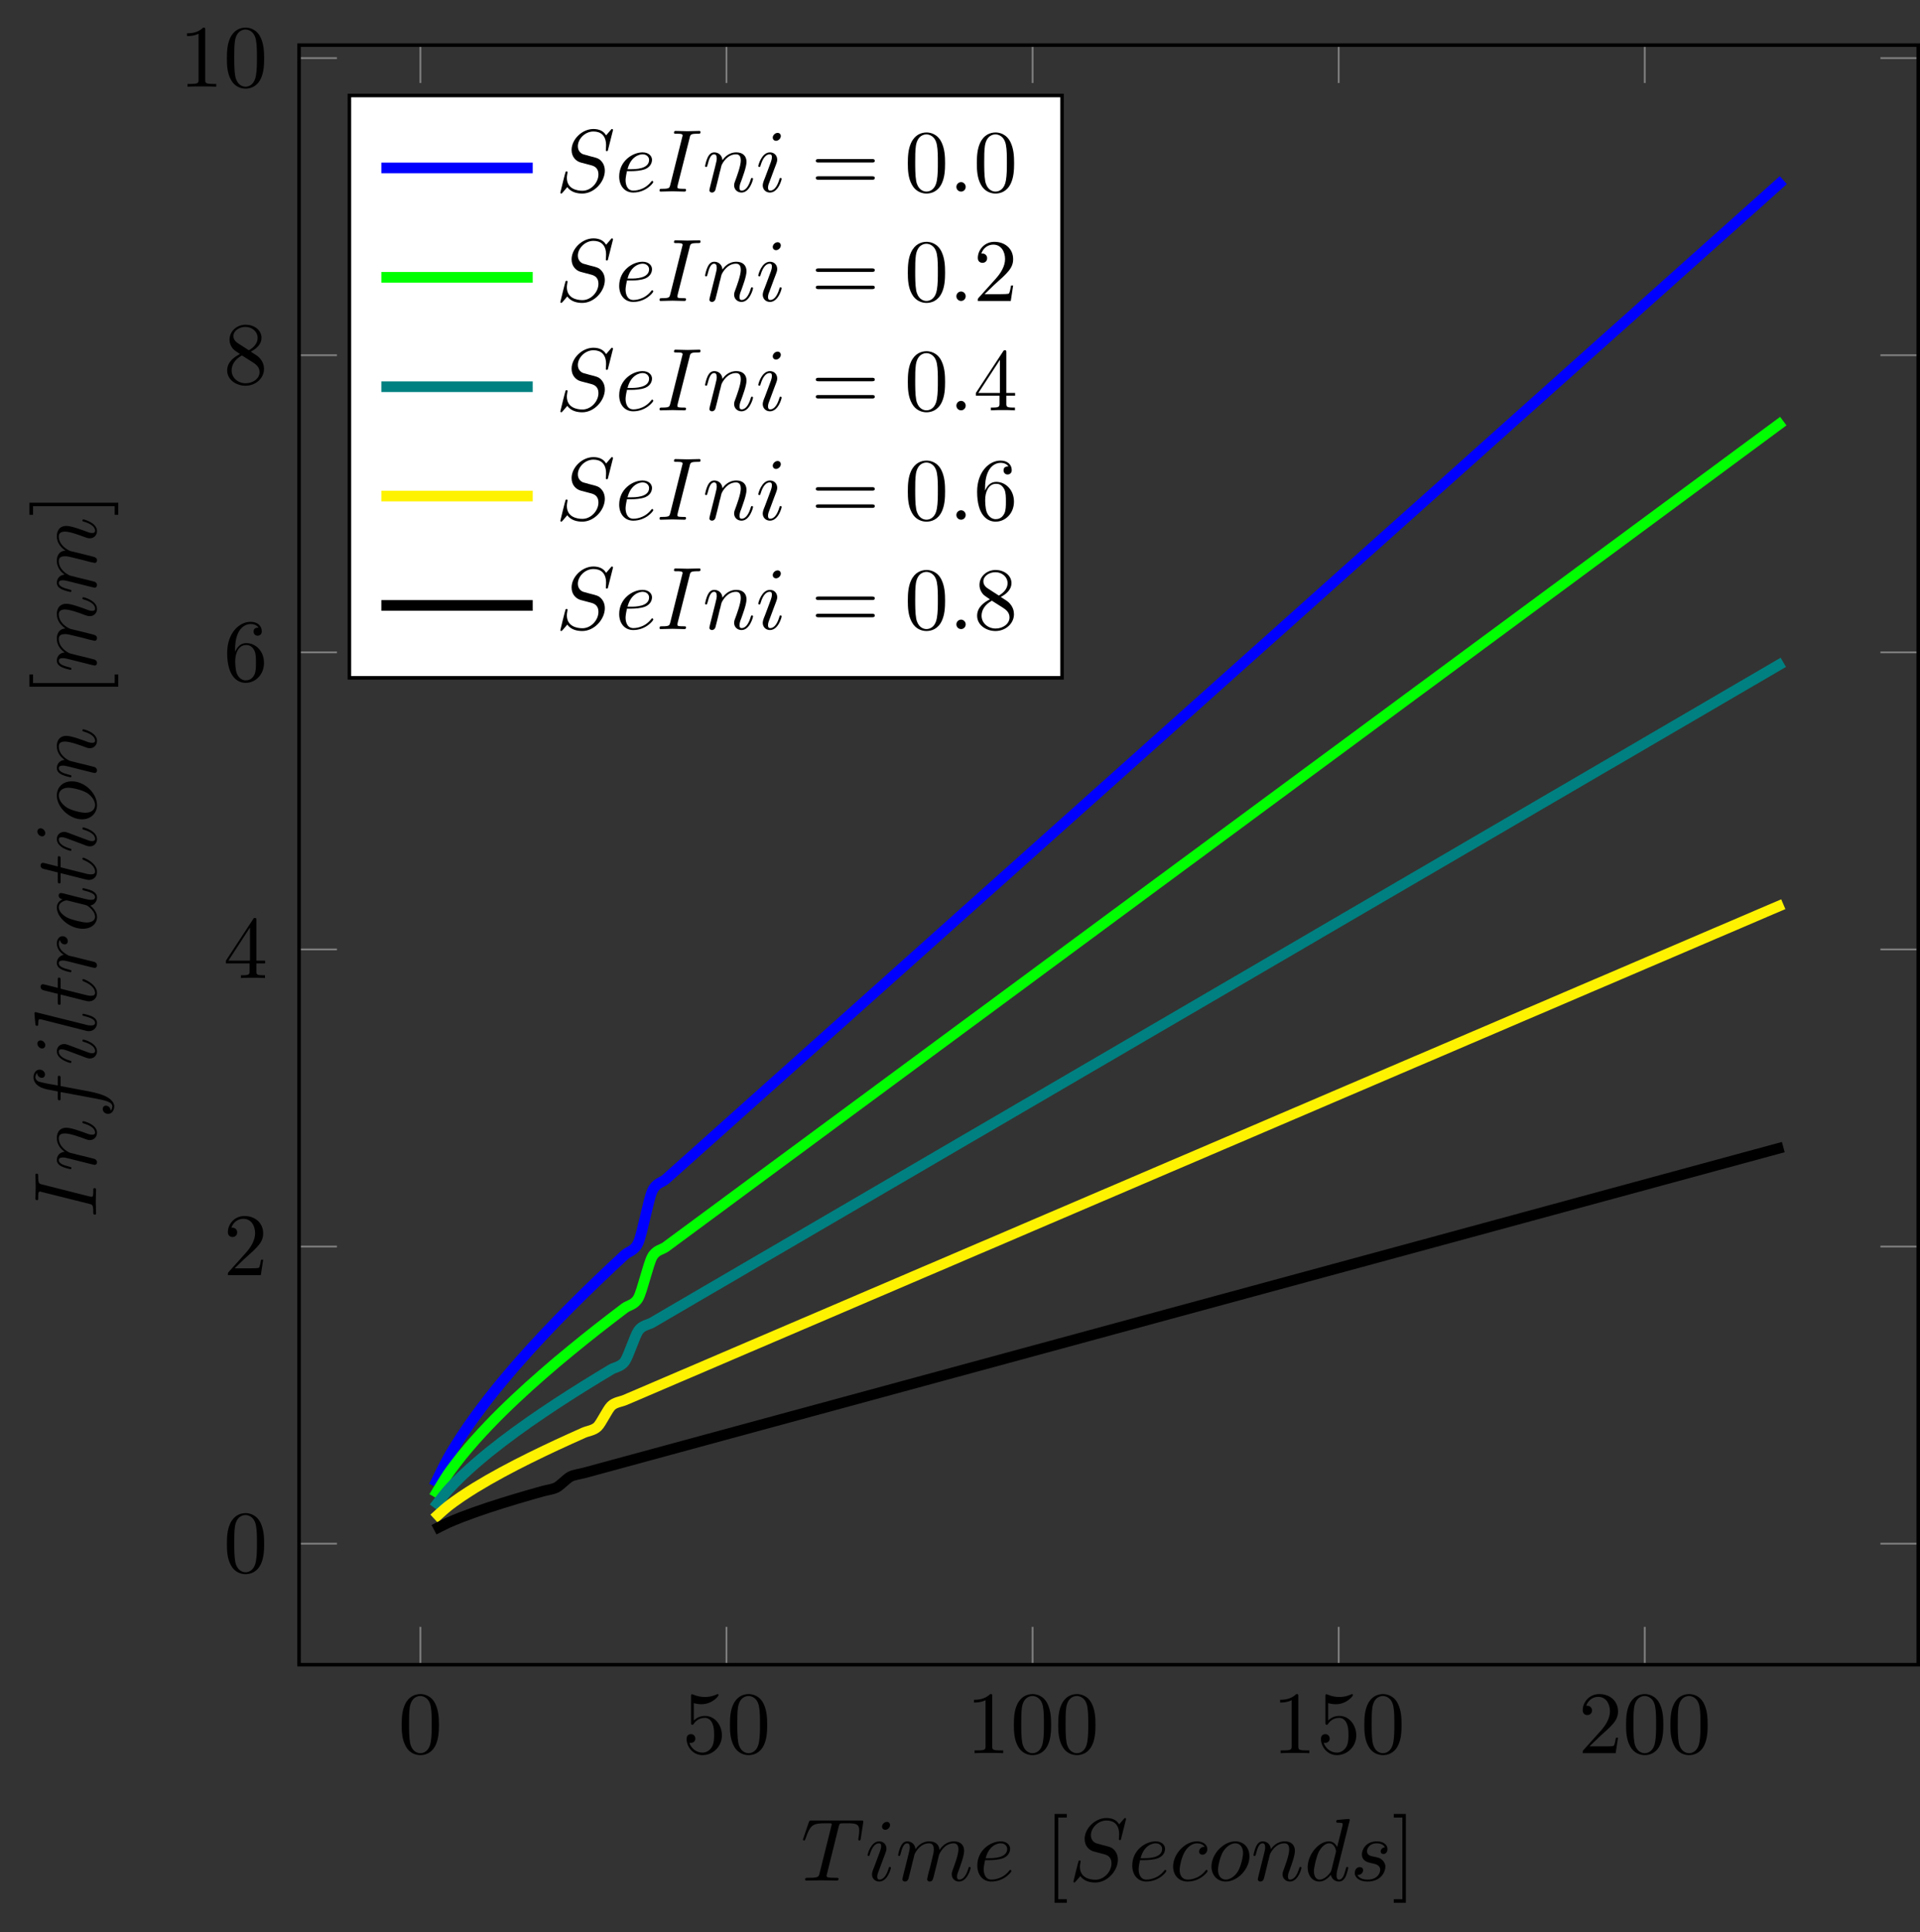 <?xml version="1.0" encoding="UTF-8"?>
<svg xmlns="http://www.w3.org/2000/svg" xmlns:xlink="http://www.w3.org/1999/xlink" width="215.748pt" height="217.077pt" viewBox="0 0 215.748 217.077" version="1.1">
<rect x="0" y="0" width="215.748" height="217.077" fill="#333333" stroke="none"/>
<defs>
<g>
<symbol overflow="visible" id="glyph0-0">
<path style="stroke:none;" d=""/>
</symbol>
<symbol overflow="visible" id="glyph0-1">
<path style="stroke:none;" d="M 4.578 -3.188 C 4.578 -3.984 4.531 -4.781 4.188 -5.516 C 3.734 -6.484 2.906 -6.641 2.5 -6.641 C 1.891 -6.641 1.172 -6.375 0.75 -5.453 C 0.438 -4.766 0.391 -3.984 0.391 -3.188 C 0.391 -2.438 0.422 -1.547 0.844 -0.781 C 1.266 0.016 2 0.219 2.484 0.219 C 3.016 0.219 3.781 0.016 4.219 -0.938 C 4.531 -1.625 4.578 -2.406 4.578 -3.188 Z M 2.484 0 C 2.094 0 1.5 -0.25 1.328 -1.203 C 1.219 -1.797 1.219 -2.719 1.219 -3.312 C 1.219 -3.953 1.219 -4.609 1.297 -5.141 C 1.484 -6.328 2.234 -6.422 2.484 -6.422 C 2.812 -6.422 3.469 -6.234 3.656 -5.25 C 3.766 -4.688 3.766 -3.938 3.766 -3.312 C 3.766 -2.562 3.766 -1.891 3.656 -1.25 C 3.5 -0.297 2.938 0 2.484 0 Z M 2.484 0 "/>
</symbol>
<symbol overflow="visible" id="glyph0-2">
<path style="stroke:none;" d="M 4.469 -2 C 4.469 -3.188 3.656 -4.188 2.578 -4.188 C 2.109 -4.188 1.672 -4.031 1.312 -3.672 L 1.312 -5.625 C 1.516 -5.562 1.844 -5.5 2.156 -5.5 C 3.391 -5.5 4.094 -6.406 4.094 -6.531 C 4.094 -6.594 4.062 -6.641 3.984 -6.641 C 3.984 -6.641 3.953 -6.641 3.906 -6.609 C 3.703 -6.516 3.219 -6.312 2.547 -6.312 C 2.156 -6.312 1.688 -6.391 1.219 -6.594 C 1.141 -6.625 1.125 -6.625 1.109 -6.625 C 1 -6.625 1 -6.547 1 -6.391 L 1 -3.438 C 1 -3.266 1 -3.188 1.141 -3.188 C 1.219 -3.188 1.234 -3.203 1.281 -3.266 C 1.391 -3.422 1.75 -3.969 2.562 -3.969 C 3.078 -3.969 3.328 -3.516 3.406 -3.328 C 3.562 -2.953 3.594 -2.578 3.594 -2.078 C 3.594 -1.719 3.594 -1.125 3.344 -0.703 C 3.109 -0.312 2.734 -0.062 2.281 -0.062 C 1.562 -0.062 0.984 -0.594 0.812 -1.172 C 0.844 -1.172 0.875 -1.156 0.984 -1.156 C 1.312 -1.156 1.484 -1.406 1.484 -1.641 C 1.484 -1.891 1.312 -2.141 0.984 -2.141 C 0.844 -2.141 0.5 -2.062 0.5 -1.609 C 0.5 -0.75 1.188 0.219 2.297 0.219 C 3.453 0.219 4.469 -0.734 4.469 -2 Z M 4.469 -2 "/>
</symbol>
<symbol overflow="visible" id="glyph0-3">
<path style="stroke:none;" d="M 2.938 -6.375 C 2.938 -6.625 2.938 -6.641 2.703 -6.641 C 2.078 -6 1.203 -6 0.891 -6 L 0.891 -5.688 C 1.094 -5.688 1.672 -5.688 2.188 -5.953 L 2.188 -0.781 C 2.188 -0.422 2.156 -0.312 1.266 -0.312 L 0.953 -0.312 L 0.953 0 C 1.297 -0.031 2.156 -0.031 2.562 -0.031 C 2.953 -0.031 3.828 -0.031 4.172 0 L 4.172 -0.312 L 3.859 -0.312 C 2.953 -0.312 2.938 -0.422 2.938 -0.781 Z M 2.938 -6.375 "/>
</symbol>
<symbol overflow="visible" id="glyph0-4">
<path style="stroke:none;" d="M 1.266 -0.766 L 2.328 -1.797 C 3.875 -3.172 4.469 -3.703 4.469 -4.703 C 4.469 -5.844 3.578 -6.641 2.359 -6.641 C 1.234 -6.641 0.5 -5.719 0.5 -4.828 C 0.5 -4.281 1 -4.281 1.031 -4.281 C 1.203 -4.281 1.547 -4.391 1.547 -4.812 C 1.547 -5.062 1.359 -5.328 1.016 -5.328 C 0.938 -5.328 0.922 -5.328 0.891 -5.312 C 1.109 -5.969 1.656 -6.328 2.234 -6.328 C 3.141 -6.328 3.562 -5.516 3.562 -4.703 C 3.562 -3.906 3.078 -3.125 2.516 -2.5 L 0.609 -0.375 C 0.5 -0.266 0.5 -0.234 0.5 0 L 4.203 0 L 4.469 -1.734 L 4.234 -1.734 C 4.172 -1.438 4.109 -1 4 -0.844 C 3.938 -0.766 3.281 -0.766 3.062 -0.766 Z M 1.266 -0.766 "/>
</symbol>
<symbol overflow="visible" id="glyph0-5">
<path style="stroke:none;" d="M 2.938 -1.641 L 2.938 -0.781 C 2.938 -0.422 2.906 -0.312 2.172 -0.312 L 1.969 -0.312 L 1.969 0 C 2.375 -0.031 2.891 -0.031 3.312 -0.031 C 3.734 -0.031 4.25 -0.031 4.672 0 L 4.672 -0.312 L 4.453 -0.312 C 3.719 -0.312 3.703 -0.422 3.703 -0.781 L 3.703 -1.641 L 4.688 -1.641 L 4.688 -1.953 L 3.703 -1.953 L 3.703 -6.484 C 3.703 -6.688 3.703 -6.75 3.531 -6.75 C 3.453 -6.75 3.422 -6.75 3.344 -6.625 L 0.281 -1.953 L 0.281 -1.641 Z M 2.984 -1.953 L 0.562 -1.953 L 2.984 -5.672 Z M 2.984 -1.953 "/>
</symbol>
<symbol overflow="visible" id="glyph0-6">
<path style="stroke:none;" d="M 1.312 -3.266 L 1.312 -3.516 C 1.312 -6.031 2.547 -6.391 3.062 -6.391 C 3.297 -6.391 3.719 -6.328 3.938 -5.984 C 3.781 -5.984 3.391 -5.984 3.391 -5.547 C 3.391 -5.234 3.625 -5.078 3.844 -5.078 C 4 -5.078 4.312 -5.172 4.312 -5.562 C 4.312 -6.156 3.875 -6.641 3.047 -6.641 C 1.766 -6.641 0.422 -5.359 0.422 -3.156 C 0.422 -0.484 1.578 0.219 2.5 0.219 C 3.609 0.219 4.562 -0.719 4.562 -2.031 C 4.562 -3.297 3.672 -4.25 2.562 -4.25 C 1.891 -4.25 1.516 -3.75 1.312 -3.266 Z M 2.5 -0.062 C 1.875 -0.062 1.578 -0.656 1.516 -0.812 C 1.328 -1.281 1.328 -2.078 1.328 -2.25 C 1.328 -3.031 1.656 -4.031 2.547 -4.031 C 2.719 -4.031 3.172 -4.031 3.484 -3.406 C 3.656 -3.047 3.656 -2.531 3.656 -2.047 C 3.656 -1.562 3.656 -1.062 3.484 -0.703 C 3.188 -0.109 2.734 -0.062 2.5 -0.062 Z M 2.5 -0.062 "/>
</symbol>
<symbol overflow="visible" id="glyph0-7">
<path style="stroke:none;" d="M 1.625 -4.562 C 1.172 -4.859 1.125 -5.188 1.125 -5.359 C 1.125 -5.969 1.781 -6.391 2.484 -6.391 C 3.203 -6.391 3.844 -5.875 3.844 -5.156 C 3.844 -4.578 3.453 -4.109 2.859 -3.766 Z M 3.078 -3.609 C 3.797 -3.984 4.281 -4.5 4.281 -5.156 C 4.281 -6.078 3.406 -6.641 2.5 -6.641 C 1.5 -6.641 0.688 -5.906 0.688 -4.969 C 0.688 -4.797 0.703 -4.344 1.125 -3.875 C 1.234 -3.766 1.609 -3.516 1.859 -3.344 C 1.281 -3.047 0.422 -2.5 0.422 -1.5 C 0.422 -0.453 1.438 0.219 2.484 0.219 C 3.609 0.219 4.562 -0.609 4.562 -1.672 C 4.562 -2.031 4.453 -2.484 4.062 -2.906 C 3.875 -3.109 3.719 -3.203 3.078 -3.609 Z M 2.078 -3.188 L 3.312 -2.406 C 3.594 -2.219 4.062 -1.922 4.062 -1.312 C 4.062 -0.578 3.312 -0.062 2.5 -0.062 C 1.641 -0.062 0.922 -0.672 0.922 -1.5 C 0.922 -2.078 1.234 -2.719 2.078 -3.188 Z M 2.078 -3.188 "/>
</symbol>
<symbol overflow="visible" id="glyph0-8">
<path style="stroke:none;" d="M 2.547 2.5 L 2.547 2.094 L 1.578 2.094 L 1.578 -7.078 L 2.547 -7.078 L 2.547 -7.484 L 1.172 -7.484 L 1.172 2.5 Z M 2.547 2.5 "/>
</symbol>
<symbol overflow="visible" id="glyph0-9">
<path style="stroke:none;" d="M 1.578 -7.484 L 0.219 -7.484 L 0.219 -7.078 L 1.188 -7.078 L 1.188 2.094 L 0.219 2.094 L 0.219 2.5 L 1.578 2.5 Z M 1.578 -7.484 "/>
</symbol>
<symbol overflow="visible" id="glyph0-10">
<path style="stroke:none;" d="M 6.844 -3.266 C 7 -3.266 7.188 -3.266 7.188 -3.453 C 7.188 -3.656 7 -3.656 6.859 -3.656 L 0.891 -3.656 C 0.75 -3.656 0.562 -3.656 0.562 -3.453 C 0.562 -3.266 0.75 -3.266 0.891 -3.266 Z M 6.859 -1.328 C 7 -1.328 7.188 -1.328 7.188 -1.531 C 7.188 -1.719 7 -1.719 6.844 -1.719 L 0.891 -1.719 C 0.75 -1.719 0.562 -1.719 0.562 -1.531 C 0.562 -1.328 0.75 -1.328 0.891 -1.328 Z M 6.859 -1.328 "/>
</symbol>
<symbol overflow="visible" id="glyph1-0">
<path style="stroke:none;" d=""/>
</symbol>
<symbol overflow="visible" id="glyph1-1">
<path style="stroke:none;" d="M 4.25 -6.047 C 4.328 -6.328 4.359 -6.391 4.484 -6.422 C 4.578 -6.438 4.906 -6.438 5.109 -6.438 C 6.125 -6.438 6.562 -6.406 6.562 -5.625 C 6.562 -5.469 6.531 -5.078 6.484 -4.828 C 6.484 -4.781 6.453 -4.672 6.453 -4.641 C 6.453 -4.578 6.484 -4.5 6.578 -4.5 C 6.688 -4.5 6.703 -4.578 6.734 -4.734 L 7 -6.469 C 7.016 -6.516 7.016 -6.609 7.016 -6.641 C 7.016 -6.75 6.922 -6.75 6.75 -6.75 L 1.219 -6.75 C 0.984 -6.75 0.969 -6.734 0.891 -6.547 L 0.297 -4.797 C 0.297 -4.781 0.234 -4.641 0.234 -4.609 C 0.234 -4.562 0.297 -4.5 0.359 -4.5 C 0.453 -4.5 0.469 -4.562 0.531 -4.719 C 1.062 -6.266 1.328 -6.438 2.797 -6.438 L 3.188 -6.438 C 3.469 -6.438 3.469 -6.406 3.469 -6.312 C 3.469 -6.266 3.438 -6.141 3.422 -6.109 L 2.094 -0.781 C 2 -0.422 1.969 -0.312 0.906 -0.312 C 0.547 -0.312 0.484 -0.312 0.484 -0.125 C 0.484 0 0.594 0 0.656 0 C 0.922 0 1.203 -0.016 1.469 -0.016 C 1.75 -0.016 2.047 -0.031 2.328 -0.031 C 2.609 -0.031 2.875 -0.016 3.156 -0.016 C 3.438 -0.016 3.734 0 4.016 0 C 4.109 0 4.234 0 4.234 -0.203 C 4.234 -0.312 4.156 -0.312 3.891 -0.312 C 3.656 -0.312 3.516 -0.312 3.266 -0.328 C 2.969 -0.359 2.891 -0.391 2.891 -0.547 C 2.891 -0.562 2.891 -0.609 2.938 -0.75 Z M 4.25 -6.047 "/>
</symbol>
<symbol overflow="visible" id="glyph1-2">
<path style="stroke:none;" d="M 2.828 -6.234 C 2.828 -6.438 2.688 -6.594 2.469 -6.594 C 2.188 -6.594 1.922 -6.328 1.922 -6.062 C 1.922 -5.875 2.062 -5.703 2.297 -5.703 C 2.531 -5.703 2.828 -5.938 2.828 -6.234 Z M 2.078 -2.484 C 2.188 -2.766 2.188 -2.797 2.297 -3.062 C 2.375 -3.266 2.422 -3.406 2.422 -3.594 C 2.422 -4.031 2.109 -4.406 1.609 -4.406 C 0.672 -4.406 0.297 -2.953 0.297 -2.875 C 0.297 -2.766 0.391 -2.766 0.406 -2.766 C 0.516 -2.766 0.516 -2.797 0.562 -2.953 C 0.844 -3.891 1.234 -4.188 1.578 -4.188 C 1.656 -4.188 1.828 -4.188 1.828 -3.875 C 1.828 -3.656 1.75 -3.453 1.719 -3.344 C 1.641 -3.094 1.188 -1.938 1.031 -1.5 C 0.922 -1.25 0.797 -0.922 0.797 -0.703 C 0.797 -0.234 1.141 0.109 1.609 0.109 C 2.547 0.109 2.922 -1.328 2.922 -1.422 C 2.922 -1.531 2.828 -1.531 2.797 -1.531 C 2.703 -1.531 2.703 -1.5 2.656 -1.344 C 2.469 -0.719 2.141 -0.109 1.641 -0.109 C 1.469 -0.109 1.391 -0.203 1.391 -0.438 C 1.391 -0.688 1.453 -0.828 1.688 -1.438 Z M 2.078 -2.484 "/>
</symbol>
<symbol overflow="visible" id="glyph1-3">
<path style="stroke:none;" d="M 0.875 -0.594 C 0.844 -0.438 0.781 -0.203 0.781 -0.156 C 0.781 0.016 0.922 0.109 1.078 0.109 C 1.203 0.109 1.375 0.031 1.453 -0.172 C 1.453 -0.188 1.578 -0.656 1.641 -0.906 L 1.859 -1.797 C 1.906 -2.031 1.969 -2.25 2.031 -2.469 C 2.062 -2.641 2.141 -2.938 2.156 -2.969 C 2.297 -3.281 2.828 -4.188 3.781 -4.188 C 4.234 -4.188 4.312 -3.812 4.312 -3.484 C 4.312 -3.234 4.25 -2.953 4.172 -2.656 L 3.891 -1.5 L 3.688 -0.75 C 3.656 -0.547 3.562 -0.203 3.562 -0.156 C 3.562 0.016 3.703 0.109 3.844 0.109 C 4.156 0.109 4.219 -0.141 4.297 -0.453 C 4.438 -1.016 4.812 -2.469 4.891 -2.859 C 4.922 -2.984 5.453 -4.188 6.547 -4.188 C 6.969 -4.188 7.078 -3.844 7.078 -3.484 C 7.078 -2.922 6.656 -1.781 6.453 -1.25 C 6.375 -1.016 6.328 -0.906 6.328 -0.703 C 6.328 -0.234 6.672 0.109 7.141 0.109 C 8.078 0.109 8.453 -1.344 8.453 -1.422 C 8.453 -1.531 8.359 -1.531 8.328 -1.531 C 8.234 -1.531 8.234 -1.5 8.188 -1.344 C 8.031 -0.812 7.719 -0.109 7.172 -0.109 C 7 -0.109 6.922 -0.203 6.922 -0.438 C 6.922 -0.688 7.016 -0.922 7.109 -1.141 C 7.297 -1.672 7.719 -2.766 7.719 -3.344 C 7.719 -3.984 7.312 -4.406 6.562 -4.406 C 5.828 -4.406 5.312 -3.969 4.938 -3.438 C 4.938 -3.562 4.906 -3.906 4.625 -4.141 C 4.375 -4.359 4.062 -4.406 3.812 -4.406 C 2.906 -4.406 2.422 -3.766 2.25 -3.531 C 2.203 -4.109 1.781 -4.406 1.328 -4.406 C 0.875 -4.406 0.688 -4.016 0.594 -3.844 C 0.422 -3.484 0.297 -2.906 0.297 -2.875 C 0.297 -2.766 0.391 -2.766 0.406 -2.766 C 0.516 -2.766 0.516 -2.781 0.578 -3 C 0.75 -3.703 0.953 -4.188 1.312 -4.188 C 1.469 -4.188 1.609 -4.109 1.609 -3.734 C 1.609 -3.516 1.578 -3.406 1.453 -2.891 Z M 0.875 -0.594 "/>
</symbol>
<symbol overflow="visible" id="glyph1-4">
<path style="stroke:none;" d="M 1.859 -2.297 C 2.156 -2.297 2.891 -2.328 3.391 -2.531 C 4.094 -2.828 4.141 -3.422 4.141 -3.562 C 4.141 -4 3.766 -4.406 3.078 -4.406 C 1.969 -4.406 0.453 -3.438 0.453 -1.688 C 0.453 -0.672 1.047 0.109 2.031 0.109 C 3.453 0.109 4.281 -0.953 4.281 -1.062 C 4.281 -1.125 4.234 -1.203 4.172 -1.203 C 4.109 -1.203 4.094 -1.172 4.031 -1.094 C 3.25 -0.109 2.156 -0.109 2.047 -0.109 C 1.266 -0.109 1.172 -0.953 1.172 -1.266 C 1.172 -1.391 1.188 -1.688 1.328 -2.297 Z M 1.391 -2.516 C 1.781 -4.031 2.812 -4.188 3.078 -4.188 C 3.531 -4.188 3.812 -3.891 3.812 -3.562 C 3.812 -2.516 2.219 -2.516 1.797 -2.516 Z M 1.391 -2.516 "/>
</symbol>
<symbol overflow="visible" id="glyph1-5">
<path style="stroke:none;" d="M 6.438 -6.922 C 6.438 -6.953 6.406 -7.031 6.312 -7.031 C 6.266 -7.031 6.266 -7.016 6.141 -6.875 L 5.656 -6.312 C 5.406 -6.781 4.891 -7.031 4.234 -7.031 C 2.969 -7.031 1.781 -5.875 1.781 -4.672 C 1.781 -3.875 2.297 -3.406 2.812 -3.266 L 3.875 -2.984 C 4.25 -2.891 4.797 -2.734 4.797 -1.922 C 4.797 -1.031 3.984 -0.094 3 -0.094 C 2.359 -0.094 1.25 -0.312 1.25 -1.547 C 1.25 -1.781 1.312 -2.031 1.312 -2.078 C 1.328 -2.125 1.328 -2.141 1.328 -2.156 C 1.328 -2.25 1.266 -2.266 1.219 -2.266 C 1.172 -2.266 1.141 -2.25 1.109 -2.219 C 1.078 -2.188 0.516 0.094 0.516 0.125 C 0.516 0.172 0.562 0.219 0.625 0.219 C 0.672 0.219 0.688 0.203 0.812 0.062 L 1.297 -0.5 C 1.719 0.078 2.406 0.219 2.984 0.219 C 4.344 0.219 5.516 -1.109 5.516 -2.344 C 5.516 -3.031 5.172 -3.375 5.031 -3.516 C 4.797 -3.734 4.641 -3.781 3.766 -4 C 3.531 -4.062 3.188 -4.172 3.094 -4.188 C 2.828 -4.281 2.484 -4.562 2.484 -5.094 C 2.484 -5.906 3.281 -6.75 4.234 -6.75 C 5.047 -6.75 5.656 -6.312 5.656 -5.203 C 5.656 -4.891 5.625 -4.703 5.625 -4.641 C 5.625 -4.641 5.625 -4.547 5.734 -4.547 C 5.844 -4.547 5.859 -4.578 5.891 -4.75 Z M 6.438 -6.922 "/>
</symbol>
<symbol overflow="visible" id="glyph1-6">
<path style="stroke:none;" d="M 3.953 -3.781 C 3.781 -3.781 3.656 -3.781 3.516 -3.656 C 3.344 -3.5 3.328 -3.328 3.328 -3.266 C 3.328 -3.016 3.516 -2.906 3.703 -2.906 C 3.984 -2.906 4.25 -3.156 4.25 -3.547 C 4.25 -4.031 3.781 -4.406 3.078 -4.406 C 1.734 -4.406 0.406 -2.984 0.406 -1.578 C 0.406 -0.672 0.984 0.109 2.031 0.109 C 3.453 0.109 4.281 -0.953 4.281 -1.062 C 4.281 -1.125 4.234 -1.203 4.172 -1.203 C 4.109 -1.203 4.094 -1.172 4.031 -1.094 C 3.25 -0.109 2.156 -0.109 2.047 -0.109 C 1.422 -0.109 1.141 -0.594 1.141 -1.203 C 1.141 -1.609 1.344 -2.578 1.688 -3.188 C 2 -3.766 2.547 -4.188 3.094 -4.188 C 3.422 -4.188 3.812 -4.062 3.953 -3.781 Z M 3.953 -3.781 "/>
</symbol>
<symbol overflow="visible" id="glyph1-7">
<path style="stroke:none;" d="M 4.672 -2.719 C 4.672 -3.766 3.984 -4.406 3.078 -4.406 C 1.75 -4.406 0.406 -2.984 0.406 -1.578 C 0.406 -0.594 1.078 0.109 2 0.109 C 3.328 0.109 4.672 -1.266 4.672 -2.719 Z M 2.016 -0.109 C 1.578 -0.109 1.141 -0.422 1.141 -1.203 C 1.141 -1.688 1.406 -2.766 1.719 -3.266 C 2.219 -4.031 2.797 -4.188 3.078 -4.188 C 3.656 -4.188 3.953 -3.703 3.953 -3.109 C 3.953 -2.719 3.75 -1.672 3.375 -1.031 C 3.016 -0.453 2.469 -0.109 2.016 -0.109 Z M 2.016 -0.109 "/>
</symbol>
<symbol overflow="visible" id="glyph1-8">
<path style="stroke:none;" d="M 0.875 -0.594 C 0.844 -0.438 0.781 -0.203 0.781 -0.156 C 0.781 0.016 0.922 0.109 1.078 0.109 C 1.203 0.109 1.375 0.031 1.453 -0.172 C 1.453 -0.188 1.578 -0.656 1.641 -0.906 L 1.859 -1.797 C 1.906 -2.031 1.969 -2.25 2.031 -2.469 C 2.062 -2.641 2.141 -2.938 2.156 -2.969 C 2.297 -3.281 2.828 -4.188 3.781 -4.188 C 4.234 -4.188 4.312 -3.812 4.312 -3.484 C 4.312 -2.875 3.828 -1.594 3.672 -1.172 C 3.578 -0.938 3.562 -0.812 3.562 -0.703 C 3.562 -0.234 3.922 0.109 4.391 0.109 C 5.328 0.109 5.688 -1.344 5.688 -1.422 C 5.688 -1.531 5.609 -1.531 5.578 -1.531 C 5.469 -1.531 5.469 -1.5 5.422 -1.344 C 5.219 -0.672 4.891 -0.109 4.406 -0.109 C 4.234 -0.109 4.172 -0.203 4.172 -0.438 C 4.172 -0.688 4.25 -0.922 4.344 -1.141 C 4.531 -1.672 4.953 -2.766 4.953 -3.344 C 4.953 -4 4.531 -4.406 3.812 -4.406 C 2.906 -4.406 2.422 -3.766 2.25 -3.531 C 2.203 -4.094 1.797 -4.406 1.328 -4.406 C 0.875 -4.406 0.688 -4.016 0.594 -3.844 C 0.422 -3.5 0.297 -2.906 0.297 -2.875 C 0.297 -2.766 0.391 -2.766 0.406 -2.766 C 0.516 -2.766 0.516 -2.781 0.578 -3 C 0.75 -3.703 0.953 -4.188 1.312 -4.188 C 1.5 -4.188 1.609 -4.062 1.609 -3.734 C 1.609 -3.516 1.578 -3.406 1.453 -2.891 Z M 0.875 -0.594 "/>
</symbol>
<symbol overflow="visible" id="glyph1-9">
<path style="stroke:none;" d="M 5.141 -6.812 C 5.141 -6.812 5.141 -6.922 5.016 -6.922 C 4.859 -6.922 3.922 -6.828 3.75 -6.812 C 3.672 -6.797 3.609 -6.75 3.609 -6.625 C 3.609 -6.5 3.703 -6.5 3.844 -6.5 C 4.328 -6.5 4.344 -6.438 4.344 -6.328 L 4.312 -6.125 L 3.719 -3.766 C 3.531 -4.141 3.25 -4.406 2.797 -4.406 C 1.641 -4.406 0.406 -2.938 0.406 -1.484 C 0.406 -0.547 0.953 0.109 1.719 0.109 C 1.922 0.109 2.422 0.062 3.016 -0.641 C 3.094 -0.219 3.453 0.109 3.922 0.109 C 4.281 0.109 4.5 -0.125 4.672 -0.438 C 4.828 -0.797 4.969 -1.406 4.969 -1.422 C 4.969 -1.531 4.875 -1.531 4.844 -1.531 C 4.75 -1.531 4.734 -1.484 4.703 -1.344 C 4.531 -0.703 4.359 -0.109 3.953 -0.109 C 3.672 -0.109 3.656 -0.375 3.656 -0.562 C 3.656 -0.812 3.672 -0.875 3.703 -1.047 Z M 3.078 -1.188 C 3.016 -1 3.016 -0.984 2.875 -0.812 C 2.438 -0.266 2.031 -0.109 1.75 -0.109 C 1.25 -0.109 1.109 -0.656 1.109 -1.047 C 1.109 -1.547 1.422 -2.766 1.656 -3.234 C 1.969 -3.812 2.406 -4.188 2.812 -4.188 C 3.453 -4.188 3.594 -3.375 3.594 -3.312 C 3.594 -3.25 3.578 -3.188 3.562 -3.141 Z M 3.078 -1.188 "/>
</symbol>
<symbol overflow="visible" id="glyph1-10">
<path style="stroke:none;" d="M 3.891 -3.734 C 3.625 -3.719 3.422 -3.5 3.422 -3.281 C 3.422 -3.141 3.516 -2.984 3.734 -2.984 C 3.953 -2.984 4.188 -3.156 4.188 -3.547 C 4.188 -4 3.766 -4.406 3 -4.406 C 1.688 -4.406 1.312 -3.391 1.312 -2.953 C 1.312 -2.172 2.047 -2.031 2.344 -1.969 C 2.859 -1.859 3.375 -1.75 3.375 -1.203 C 3.375 -0.953 3.156 -0.109 1.953 -0.109 C 1.812 -0.109 1.047 -0.109 0.812 -0.641 C 1.203 -0.594 1.453 -0.891 1.453 -1.172 C 1.453 -1.391 1.281 -1.516 1.078 -1.516 C 0.812 -1.516 0.516 -1.312 0.516 -0.859 C 0.516 -0.297 1.094 0.109 1.938 0.109 C 3.562 0.109 3.953 -1.094 3.953 -1.547 C 3.953 -1.906 3.766 -2.156 3.641 -2.266 C 3.375 -2.547 3.078 -2.609 2.641 -2.688 C 2.281 -2.766 1.891 -2.844 1.891 -3.297 C 1.891 -3.578 2.125 -4.188 3 -4.188 C 3.25 -4.188 3.75 -4.109 3.891 -3.734 Z M 3.891 -3.734 "/>
</symbol>
<symbol overflow="visible" id="glyph1-11">
<path style="stroke:none;" d="M 3.734 -6.047 C 3.812 -6.406 3.844 -6.5 4.641 -6.5 C 4.875 -6.5 4.953 -6.5 4.953 -6.688 C 4.953 -6.812 4.844 -6.812 4.812 -6.812 C 4.516 -6.812 3.781 -6.781 3.484 -6.781 C 3.188 -6.781 2.469 -6.812 2.156 -6.812 C 2.094 -6.812 1.969 -6.812 1.969 -6.609 C 1.969 -6.5 2.047 -6.5 2.25 -6.5 C 2.656 -6.5 2.938 -6.5 2.938 -6.312 C 2.938 -6.266 2.938 -6.234 2.906 -6.156 L 1.562 -0.781 C 1.469 -0.406 1.453 -0.312 0.656 -0.312 C 0.422 -0.312 0.344 -0.312 0.344 -0.109 C 0.344 0 0.453 0 0.484 0 C 0.781 0 1.5 -0.031 1.797 -0.031 C 2.094 -0.031 2.828 0 3.125 0 C 3.203 0 3.328 0 3.328 -0.188 C 3.328 -0.312 3.25 -0.312 3.031 -0.312 C 2.844 -0.312 2.797 -0.312 2.609 -0.328 C 2.391 -0.344 2.359 -0.391 2.359 -0.5 C 2.359 -0.578 2.375 -0.656 2.391 -0.734 Z M 3.734 -6.047 "/>
</symbol>
<symbol overflow="visible" id="glyph1-12">
<path style="stroke:none;" d="M 1.906 -0.531 C 1.906 -0.812 1.672 -1.062 1.391 -1.062 C 1.094 -1.062 0.859 -0.812 0.859 -0.531 C 0.859 -0.234 1.094 0 1.391 0 C 1.672 0 1.906 -0.234 1.906 -0.531 Z M 1.906 -0.531 "/>
</symbol>
<symbol overflow="visible" id="glyph2-0">
<path style="stroke:none;" d=""/>
</symbol>
<symbol overflow="visible" id="glyph2-1">
<path style="stroke:none;" d="M -6.047 -3.734 C -6.406 -3.812 -6.5 -3.844 -6.5 -4.641 C -6.5 -4.875 -6.5 -4.953 -6.688 -4.953 C -6.812 -4.953 -6.812 -4.844 -6.812 -4.812 C -6.812 -4.516 -6.781 -3.781 -6.781 -3.484 C -6.781 -3.188 -6.812 -2.469 -6.812 -2.156 C -6.812 -2.094 -6.812 -1.969 -6.609 -1.969 C -6.5 -1.969 -6.5 -2.047 -6.5 -2.25 C -6.5 -2.656 -6.5 -2.938 -6.312 -2.938 C -6.266 -2.938 -6.234 -2.938 -6.156 -2.906 L -0.781 -1.562 C -0.406 -1.469 -0.312 -1.453 -0.312 -0.656 C -0.312 -0.422 -0.312 -0.344 -0.109 -0.344 C 0 -0.344 0 -0.453 0 -0.484 C 0 -0.781 -0.031 -1.5 -0.031 -1.797 C -0.031 -2.094 0 -2.828 0 -3.125 C 0 -3.203 0 -3.328 -0.188 -3.328 C -0.312 -3.328 -0.312 -3.25 -0.312 -3.031 C -0.312 -2.844 -0.312 -2.797 -0.328 -2.609 C -0.344 -2.391 -0.391 -2.359 -0.5 -2.359 C -0.578 -2.359 -0.656 -2.375 -0.734 -2.391 Z M -6.047 -3.734 "/>
</symbol>
<symbol overflow="visible" id="glyph2-2">
<path style="stroke:none;" d="M -0.594 -0.875 C -0.438 -0.844 -0.203 -0.781 -0.156 -0.781 C 0.016 -0.781 0.109 -0.922 0.109 -1.078 C 0.109 -1.203 0.031 -1.375 -0.172 -1.453 C -0.188 -1.453 -0.656 -1.578 -0.906 -1.641 L -1.797 -1.859 C -2.031 -1.906 -2.25 -1.969 -2.469 -2.031 C -2.641 -2.062 -2.938 -2.141 -2.969 -2.156 C -3.281 -2.297 -4.188 -2.828 -4.188 -3.781 C -4.188 -4.234 -3.812 -4.312 -3.484 -4.312 C -2.875 -4.312 -1.594 -3.828 -1.172 -3.672 C -0.938 -3.578 -0.812 -3.562 -0.703 -3.562 C -0.234 -3.562 0.109 -3.922 0.109 -4.391 C 0.109 -5.328 -1.344 -5.688 -1.422 -5.688 C -1.531 -5.688 -1.531 -5.609 -1.531 -5.578 C -1.531 -5.469 -1.5 -5.469 -1.344 -5.422 C -0.672 -5.219 -0.109 -4.891 -0.109 -4.406 C -0.109 -4.234 -0.203 -4.172 -0.438 -4.172 C -0.688 -4.172 -0.922 -4.25 -1.141 -4.344 C -1.672 -4.531 -2.766 -4.953 -3.344 -4.953 C -4 -4.953 -4.406 -4.531 -4.406 -3.812 C -4.406 -2.906 -3.766 -2.422 -3.531 -2.25 C -4.094 -2.203 -4.406 -1.797 -4.406 -1.328 C -4.406 -0.875 -4.016 -0.688 -3.844 -0.594 C -3.5 -0.422 -2.906 -0.297 -2.875 -0.297 C -2.766 -0.297 -2.766 -0.391 -2.766 -0.406 C -2.766 -0.516 -2.781 -0.516 -3 -0.578 C -3.703 -0.75 -4.188 -0.953 -4.188 -1.312 C -4.188 -1.5 -4.062 -1.609 -3.734 -1.609 C -3.516 -1.609 -3.406 -1.578 -2.891 -1.453 Z M -0.594 -0.875 "/>
</symbol>
<symbol overflow="visible" id="glyph2-3">
<path style="stroke:none;" d="M -3.984 -3.656 L -3.984 -4.516 C -3.984 -4.719 -3.984 -4.812 -4.188 -4.812 C -4.297 -4.812 -4.297 -4.719 -4.297 -4.547 L -4.297 -3.719 L -5.438 -3.922 C -5.641 -3.969 -6.344 -4.109 -6.469 -4.172 C -6.656 -4.25 -6.812 -4.422 -6.812 -4.641 C -6.812 -4.672 -6.812 -4.938 -6.625 -5.125 C -6.594 -4.688 -6.234 -4.578 -6.094 -4.578 C -5.859 -4.578 -5.734 -4.766 -5.734 -4.953 C -5.734 -5.219 -5.969 -5.5 -6.344 -5.5 C -6.797 -5.5 -7.031 -5.047 -7.031 -4.641 C -7.031 -4.297 -6.844 -3.672 -5.859 -3.375 C -5.656 -3.312 -5.547 -3.281 -4.297 -3.047 L -4.297 -2.359 C -4.297 -2.156 -4.297 -2.047 -4.109 -2.047 C -3.984 -2.047 -3.984 -2.141 -3.984 -2.328 L -3.984 -2.984 L -0.047 -2.25 C 0.922 -2.062 1.828 -1.891 1.828 -1.375 C 1.828 -1.328 1.828 -1.094 1.641 -0.891 C 1.609 -1.359 1.25 -1.453 1.109 -1.453 C 0.875 -1.453 0.75 -1.266 0.75 -1.078 C 0.75 -0.812 0.984 -0.531 1.359 -0.531 C 1.797 -0.531 2.047 -0.969 2.047 -1.375 C 2.047 -1.922 1.453 -2.328 1.078 -2.5 C 0.453 -2.828 -0.75 -3.047 -0.828 -3.062 Z M -3.984 -3.656 "/>
</symbol>
<symbol overflow="visible" id="glyph2-4">
<path style="stroke:none;" d="M -6.234 -2.828 C -6.438 -2.828 -6.594 -2.688 -6.594 -2.469 C -6.594 -2.188 -6.328 -1.922 -6.062 -1.922 C -5.875 -1.922 -5.703 -2.062 -5.703 -2.297 C -5.703 -2.531 -5.938 -2.828 -6.234 -2.828 Z M -2.484 -2.078 C -2.766 -2.188 -2.797 -2.188 -3.062 -2.297 C -3.266 -2.375 -3.406 -2.422 -3.594 -2.422 C -4.031 -2.422 -4.406 -2.109 -4.406 -1.609 C -4.406 -0.672 -2.953 -0.297 -2.875 -0.297 C -2.766 -0.297 -2.766 -0.391 -2.766 -0.406 C -2.766 -0.516 -2.797 -0.516 -2.953 -0.562 C -3.891 -0.844 -4.188 -1.234 -4.188 -1.578 C -4.188 -1.656 -4.188 -1.828 -3.875 -1.828 C -3.656 -1.828 -3.453 -1.75 -3.344 -1.719 C -3.094 -1.641 -1.938 -1.188 -1.5 -1.031 C -1.25 -0.922 -0.922 -0.797 -0.703 -0.797 C -0.234 -0.797 0.109 -1.141 0.109 -1.609 C 0.109 -2.547 -1.328 -2.922 -1.422 -2.922 C -1.531 -2.922 -1.531 -2.828 -1.531 -2.797 C -1.531 -2.703 -1.5 -2.703 -1.344 -2.656 C -0.719 -2.469 -0.109 -2.141 -0.109 -1.641 C -0.109 -1.469 -0.203 -1.391 -0.438 -1.391 C -0.688 -1.391 -0.828 -1.453 -1.438 -1.688 Z M -2.484 -2.078 "/>
</symbol>
<symbol overflow="visible" id="glyph2-5">
<path style="stroke:none;" d="M -6.812 -2.578 C -6.812 -2.578 -6.922 -2.578 -6.922 -2.438 C -6.922 -2.219 -6.844 -1.484 -6.812 -1.219 C -6.812 -1.141 -6.797 -1.031 -6.609 -1.031 C -6.5 -1.031 -6.5 -1.141 -6.5 -1.281 C -6.5 -1.766 -6.406 -1.781 -6.328 -1.781 L -6.125 -1.75 L -1.141 -0.484 C -1.031 -0.453 -0.969 -0.438 -0.812 -0.438 C -0.234 -0.438 0.109 -0.875 0.109 -1.344 C 0.109 -1.672 -0.094 -1.922 -0.453 -2.094 C -0.828 -2.266 -1.406 -2.391 -1.422 -2.391 C -1.531 -2.391 -1.531 -2.297 -1.531 -2.266 C -1.531 -2.172 -1.484 -2.156 -1.344 -2.141 C -0.703 -1.969 -0.109 -1.781 -0.109 -1.375 C -0.109 -1.078 -0.422 -1.078 -0.562 -1.078 C -0.812 -1.078 -0.859 -1.094 -1.047 -1.141 Z M -6.812 -2.578 "/>
</symbol>
<symbol overflow="visible" id="glyph2-6">
<path style="stroke:none;" d="M -3.984 -2.047 L -3.984 -2.984 C -3.984 -3.188 -3.984 -3.297 -4.188 -3.297 C -4.297 -3.297 -4.297 -3.188 -4.297 -3.016 L -4.297 -2.141 C -5.719 -2.5 -5.906 -2.547 -5.969 -2.547 C -6.141 -2.547 -6.234 -2.422 -6.234 -2.25 C -6.234 -2.219 -6.234 -1.938 -5.875 -1.859 L -4.297 -1.469 L -4.297 -0.531 C -4.297 -0.328 -4.297 -0.234 -4.109 -0.234 C -3.984 -0.234 -3.984 -0.312 -3.984 -0.516 L -3.984 -1.391 C -1.156 -0.672 -0.984 -0.625 -0.812 -0.625 C -0.266 -0.625 0.109 -1 0.109 -1.547 C 0.109 -2.562 -1.344 -3.125 -1.422 -3.125 C -1.531 -3.125 -1.531 -3.047 -1.531 -3.016 C -1.531 -2.922 -1.5 -2.906 -1.391 -2.859 C -0.344 -2.438 -0.109 -1.906 -0.109 -1.562 C -0.109 -1.359 -0.234 -1.25 -0.562 -1.25 C -0.812 -1.25 -0.875 -1.281 -1.047 -1.312 Z M -3.984 -2.047 "/>
</symbol>
<symbol overflow="visible" id="glyph2-7">
<path style="stroke:none;" d="M -0.594 -0.875 C -0.438 -0.844 -0.203 -0.781 -0.156 -0.781 C 0.016 -0.781 0.109 -0.922 0.109 -1.078 C 0.109 -1.203 0.031 -1.375 -0.172 -1.453 C -0.203 -1.469 -1.562 -1.797 -1.75 -1.844 C -2.078 -1.922 -2.766 -2.109 -3.047 -2.156 C -3.172 -2.203 -3.641 -2.484 -3.859 -2.719 C -3.922 -2.797 -4.188 -3.094 -4.188 -3.516 C -4.188 -3.781 -4.062 -3.922 -4.062 -3.938 C -4.016 -3.641 -3.781 -3.422 -3.516 -3.422 C -3.359 -3.422 -3.172 -3.531 -3.172 -3.797 C -3.172 -4.062 -3.406 -4.344 -3.766 -4.344 C -4.109 -4.344 -4.406 -4.031 -4.406 -3.516 C -4.406 -2.875 -3.922 -2.438 -3.641 -2.25 C -4.094 -2.156 -4.406 -1.797 -4.406 -1.328 C -4.406 -0.875 -4.016 -0.688 -3.844 -0.594 C -3.5 -0.422 -2.906 -0.297 -2.875 -0.297 C -2.766 -0.297 -2.766 -0.391 -2.766 -0.406 C -2.766 -0.516 -2.781 -0.516 -3 -0.578 C -3.703 -0.75 -4.188 -0.953 -4.188 -1.312 C -4.188 -1.469 -4.109 -1.609 -3.734 -1.609 C -3.516 -1.609 -3.406 -1.578 -2.891 -1.453 Z M -0.594 -0.875 "/>
</symbol>
<symbol overflow="visible" id="glyph2-8">
<path style="stroke:none;" d="M -3.766 -3.719 C -4.141 -3.531 -4.406 -3.25 -4.406 -2.797 C -4.406 -1.641 -2.938 -0.406 -1.484 -0.406 C -0.547 -0.406 0.109 -0.953 0.109 -1.719 C 0.109 -1.922 0.062 -2.422 -0.641 -3.016 C -0.219 -3.094 0.109 -3.453 0.109 -3.922 C 0.109 -4.281 -0.125 -4.5 -0.438 -4.672 C -0.797 -4.828 -1.406 -4.969 -1.422 -4.969 C -1.531 -4.969 -1.531 -4.875 -1.531 -4.844 C -1.531 -4.75 -1.484 -4.734 -1.344 -4.703 C -0.703 -4.531 -0.109 -4.359 -0.109 -3.953 C -0.109 -3.672 -0.375 -3.656 -0.562 -3.656 C -0.781 -3.656 -0.875 -3.672 -1.312 -3.781 C -1.719 -3.891 -1.828 -3.906 -2.203 -4 L -3.594 -4.359 C -3.875 -4.422 -3.891 -4.422 -3.938 -4.422 C -4.109 -4.422 -4.203 -4.312 -4.203 -4.141 C -4.203 -3.891 -3.984 -3.75 -3.766 -3.719 Z M -1.188 -3.078 C -1 -3.016 -0.984 -3.016 -0.812 -2.875 C -0.266 -2.438 -0.109 -2.031 -0.109 -1.75 C -0.109 -1.25 -0.656 -1.109 -1.047 -1.109 C -1.547 -1.109 -2.766 -1.422 -3.234 -1.656 C -3.812 -1.969 -4.188 -2.406 -4.188 -2.812 C -4.188 -3.453 -3.375 -3.594 -3.312 -3.594 C -3.25 -3.594 -3.188 -3.578 -3.141 -3.562 Z M -1.188 -3.078 "/>
</symbol>
<symbol overflow="visible" id="glyph2-9">
<path style="stroke:none;" d="M -2.719 -4.672 C -3.766 -4.672 -4.406 -3.984 -4.406 -3.078 C -4.406 -1.75 -2.984 -0.406 -1.578 -0.406 C -0.594 -0.406 0.109 -1.078 0.109 -2 C 0.109 -3.328 -1.266 -4.672 -2.719 -4.672 Z M -0.109 -2.016 C -0.109 -1.578 -0.422 -1.141 -1.203 -1.141 C -1.688 -1.141 -2.766 -1.406 -3.266 -1.719 C -4.031 -2.219 -4.188 -2.797 -4.188 -3.078 C -4.188 -3.656 -3.703 -3.953 -3.109 -3.953 C -2.719 -3.953 -1.672 -3.75 -1.031 -3.375 C -0.453 -3.016 -0.109 -2.469 -0.109 -2.016 Z M -0.109 -2.016 "/>
</symbol>
<symbol overflow="visible" id="glyph2-10">
<path style="stroke:none;" d="M -0.594 -0.875 C -0.438 -0.844 -0.203 -0.781 -0.156 -0.781 C 0.016 -0.781 0.109 -0.922 0.109 -1.078 C 0.109 -1.203 0.031 -1.375 -0.172 -1.453 C -0.188 -1.453 -0.656 -1.578 -0.906 -1.641 L -1.797 -1.859 C -2.031 -1.906 -2.25 -1.969 -2.469 -2.031 C -2.641 -2.062 -2.938 -2.141 -2.969 -2.156 C -3.281 -2.297 -4.188 -2.828 -4.188 -3.781 C -4.188 -4.234 -3.812 -4.312 -3.484 -4.312 C -3.234 -4.312 -2.953 -4.25 -2.656 -4.172 L -1.5 -3.891 L -0.75 -3.688 C -0.547 -3.656 -0.203 -3.562 -0.156 -3.562 C 0.016 -3.562 0.109 -3.703 0.109 -3.844 C 0.109 -4.156 -0.141 -4.219 -0.453 -4.297 C -1.016 -4.438 -2.469 -4.812 -2.859 -4.891 C -2.984 -4.922 -4.188 -5.453 -4.188 -6.547 C -4.188 -6.969 -3.844 -7.078 -3.484 -7.078 C -2.922 -7.078 -1.781 -6.656 -1.25 -6.453 C -1.016 -6.375 -0.906 -6.328 -0.703 -6.328 C -0.234 -6.328 0.109 -6.672 0.109 -7.141 C 0.109 -8.078 -1.344 -8.453 -1.422 -8.453 C -1.531 -8.453 -1.531 -8.359 -1.531 -8.328 C -1.531 -8.234 -1.5 -8.234 -1.344 -8.188 C -0.812 -8.031 -0.109 -7.719 -0.109 -7.172 C -0.109 -7 -0.203 -6.922 -0.438 -6.922 C -0.688 -6.922 -0.922 -7.016 -1.141 -7.109 C -1.672 -7.297 -2.766 -7.719 -3.344 -7.719 C -3.984 -7.719 -4.406 -7.312 -4.406 -6.562 C -4.406 -5.828 -3.969 -5.312 -3.438 -4.938 C -3.562 -4.938 -3.906 -4.906 -4.141 -4.625 C -4.359 -4.375 -4.406 -4.062 -4.406 -3.812 C -4.406 -2.906 -3.766 -2.422 -3.531 -2.25 C -4.109 -2.203 -4.406 -1.781 -4.406 -1.328 C -4.406 -0.875 -4.016 -0.688 -3.844 -0.594 C -3.484 -0.422 -2.906 -0.297 -2.875 -0.297 C -2.766 -0.297 -2.766 -0.391 -2.766 -0.406 C -2.766 -0.516 -2.781 -0.516 -3 -0.578 C -3.703 -0.75 -4.188 -0.953 -4.188 -1.312 C -4.188 -1.469 -4.109 -1.609 -3.734 -1.609 C -3.516 -1.609 -3.406 -1.578 -2.891 -1.453 Z M -0.594 -0.875 "/>
</symbol>
<symbol overflow="visible" id="glyph3-0">
<path style="stroke:none;" d=""/>
</symbol>
<symbol overflow="visible" id="glyph3-1">
<path style="stroke:none;" d="M 2.5 -2.547 L 2.094 -2.547 L 2.094 -1.578 L -7.078 -1.578 L -7.078 -2.547 L -7.484 -2.547 L -7.484 -1.172 L 2.5 -1.172 Z M 2.5 -2.547 "/>
</symbol>
<symbol overflow="visible" id="glyph3-2">
<path style="stroke:none;" d="M -7.484 -1.578 L -7.484 -0.219 L -7.078 -0.219 L -7.078 -1.188 L 2.094 -1.188 L 2.094 -0.219 L 2.5 -0.219 L 2.5 -1.578 Z M -7.484 -1.578 "/>
</symbol>
</g>
<clipPath id="clip1">
  <path d="M 33 6 L 215.746 6 L 215.746 174 L 33 174 Z M 33 6 "/>
</clipPath>
<clipPath id="clip2">
  <path d="M 33 4 L 215.746 4 L 215.746 188 L 33 188 Z M 33 4 "/>
</clipPath>
<clipPath id="clip3">
  <path d="M 33.605 5.07 L 215.551 5.07 L 215.551 184 L 33.605 184 Z M 33.605 5.07 "/>
</clipPath>
<clipPath id="clip4">
  <path d="M 33.605 30 L 215.551 30 L 215.551 186 L 33.605 186 Z M 33.605 30 "/>
</clipPath>
<clipPath id="clip5">
  <path d="M 33.605 57 L 215.551 57 L 215.551 187 L 33.605 187 Z M 33.605 57 "/>
</clipPath>
<clipPath id="clip6">
  <path d="M 33.605 84 L 215.551 84 L 215.551 187.012 L 33.605 187.012 Z M 33.605 84 "/>
</clipPath>
<clipPath id="clip7">
  <path d="M 33.605 111 L 215.551 111 L 215.551 187.012 L 33.605 187.012 Z M 33.605 111 "/>
</clipPath>
</defs>
<g id="surface1">
<path style="fill:none;stroke-width:0.199;stroke-linecap:butt;stroke-linejoin:miter;stroke:rgb(50%,50%,50%);stroke-opacity:1;stroke-miterlimit:10;" d="M -1.531 -15.161 L -1.531 -10.911 M 32.864 -15.161 L 32.864 -10.911 M 67.262 -15.161 L 67.262 -10.911 M 101.657 -15.161 L 101.657 -10.911 M 136.051 -15.161 L 136.051 -10.911 M -1.531 166.781 L -1.531 162.527 M 32.864 166.781 L 32.864 162.527 M 67.262 166.781 L 67.262 162.527 M 101.657 166.781 L 101.657 162.527 M 136.051 166.781 L 136.051 162.527 " transform="matrix(1,0,0,-1,48.769,171.851)"/>
<g clip-path="url(#clip1)" clip-rule="nonzero">
<path style="fill:none;stroke-width:0.199;stroke-linecap:butt;stroke-linejoin:miter;stroke:rgb(50%,50%,50%);stroke-opacity:1;stroke-miterlimit:10;" d="M -15.164 -1.567 L -10.91 -1.567 M -15.164 31.812 L -10.91 31.812 M -15.164 65.191 L -10.91 65.191 M -15.164 98.566 L -10.91 98.566 M -15.164 131.945 L -10.91 131.945 M -15.164 165.324 L -10.91 165.324 M 166.782 -1.567 L 162.532 -1.567 M 166.782 31.812 L 162.532 31.812 M 166.782 65.191 L 162.532 65.191 M 166.782 98.566 L 162.532 98.566 M 166.782 131.945 L 162.532 131.945 M 166.782 165.324 L 162.532 165.324 " transform="matrix(1,0,0,-1,48.769,171.851)"/>
</g>
<g clip-path="url(#clip2)" clip-rule="nonzero">
<path style="fill:none;stroke-width:0.399;stroke-linecap:butt;stroke-linejoin:miter;stroke:rgb(0%,0%,0%);stroke-opacity:1;stroke-miterlimit:10;" d="M -15.164 -15.161 L -15.164 166.781 L 166.782 166.781 L 166.782 -15.161 Z M -15.164 -15.161 " transform="matrix(1,0,0,-1,48.769,171.851)"/>
</g>
<g style="fill:rgb(0%,0%,0%);fill-opacity:1;">
  <use xlink:href="#glyph0-1" x="44.746" y="196.954"/>
</g>
<g style="fill:rgb(0%,0%,0%);fill-opacity:1;">
  <use xlink:href="#glyph0-2" x="76.651" y="196.954"/>
  <use xlink:href="#glyph0-1" x="81.632" y="196.954"/>
</g>
<g style="fill:rgb(0%,0%,0%);fill-opacity:1;">
  <use xlink:href="#glyph0-3" x="108.556" y="196.954"/>
  <use xlink:href="#glyph0-1" x="113.537" y="196.954"/>
  <use xlink:href="#glyph0-1" x="118.519" y="196.954"/>
</g>
<g style="fill:rgb(0%,0%,0%);fill-opacity:1;">
  <use xlink:href="#glyph0-3" x="142.952" y="196.954"/>
  <use xlink:href="#glyph0-2" x="147.933" y="196.954"/>
  <use xlink:href="#glyph0-1" x="152.915" y="196.954"/>
</g>
<g style="fill:rgb(0%,0%,0%);fill-opacity:1;">
  <use xlink:href="#glyph0-4" x="177.347" y="196.954"/>
  <use xlink:href="#glyph0-1" x="182.328" y="196.954"/>
  <use xlink:href="#glyph0-1" x="187.31" y="196.954"/>
</g>
<g style="fill:rgb(0%,0%,0%);fill-opacity:1;">
  <use xlink:href="#glyph0-1" x="25.105" y="176.626"/>
</g>
<g style="fill:rgb(0%,0%,0%);fill-opacity:1;">
  <use xlink:href="#glyph0-4" x="25.105" y="143.249"/>
</g>
<g style="fill:rgb(0%,0%,0%);fill-opacity:1;">
  <use xlink:href="#glyph0-5" x="25.105" y="109.872"/>
</g>
<g style="fill:rgb(0%,0%,0%);fill-opacity:1;">
  <use xlink:href="#glyph0-6" x="25.105" y="76.495"/>
</g>
<g style="fill:rgb(0%,0%,0%);fill-opacity:1;">
  <use xlink:href="#glyph0-7" x="25.105" y="43.118"/>
</g>
<g style="fill:rgb(0%,0%,0%);fill-opacity:1;">
  <use xlink:href="#glyph0-3" x="20.123" y="9.741"/>
  <use xlink:href="#glyph0-1" x="25.104" y="9.741"/>
</g>
<g clip-path="url(#clip3)" clip-rule="nonzero">
<path style="fill:none;stroke-width:1.196;stroke-linecap:butt;stroke-linejoin:miter;stroke:rgb(0%,0%,100%);stroke-opacity:1;stroke-miterlimit:10;" d="M 0.001 4.906 C 0.001 4.906 1.106 7.203 1.532 7.976 C 1.958 8.749 2.637 9.831 3.063 10.488 C 3.489 11.144 4.168 12.117 4.594 12.706 C 5.02 13.296 5.7 14.195 6.126 14.742 C 6.551 15.289 7.231 16.132 7.657 16.644 C 8.083 17.16 8.762 17.96 9.188 18.449 C 9.614 18.941 10.297 19.706 10.719 20.175 C 11.145 20.644 11.829 21.382 12.251 21.835 C 12.676 22.288 13.36 23.003 13.782 23.441 C 14.208 23.882 14.891 24.574 15.317 25.003 C 15.739 25.429 16.422 26.105 16.848 26.523 C 17.27 26.941 17.954 27.601 18.379 28.007 C 18.801 28.417 19.485 29.062 19.911 29.464 C 20.336 29.863 21.016 30.496 21.442 30.89 C 21.868 31.281 22.547 31.304 22.973 32.292 C 23.399 33.277 24.079 37.023 24.504 38.003 C 24.93 38.988 25.61 38.992 26.036 39.371 C 26.461 39.753 27.141 40.363 27.567 40.742 C 27.993 41.121 28.672 41.73 29.098 42.109 C 29.524 42.492 30.204 43.097 30.629 43.48 C 31.055 43.859 31.735 44.468 32.161 44.847 C 32.586 45.226 33.27 45.835 33.692 46.218 C 34.118 46.597 34.801 47.206 35.223 47.585 C 35.649 47.964 36.333 48.574 36.754 48.953 C 37.18 49.335 37.864 49.945 38.286 50.324 C 38.711 50.703 39.395 51.312 39.821 51.691 C 40.243 52.074 40.926 52.679 41.352 53.062 C 41.774 53.441 42.458 54.05 42.883 54.429 C 43.305 54.808 43.989 55.417 44.415 55.8 C 44.84 56.179 45.52 56.788 45.946 57.167 C 46.372 57.546 47.051 58.156 47.477 58.535 C 47.903 58.917 48.583 59.527 49.008 59.906 C 49.434 60.285 50.114 60.894 50.54 61.273 C 50.965 61.652 51.645 62.261 52.071 62.644 C 52.497 63.023 53.176 63.632 53.602 64.011 C 54.028 64.39 54.708 64.999 55.133 65.378 C 55.559 65.761 56.239 66.371 56.665 66.749 C 57.09 67.128 57.774 67.738 58.196 68.117 C 58.622 68.499 59.305 69.109 59.727 69.488 C 60.153 69.867 60.836 70.476 61.258 70.855 C 61.684 71.234 62.368 71.843 62.794 72.226 C 63.215 72.605 63.899 73.214 64.325 73.593 C 64.747 73.972 65.43 74.581 65.856 74.96 C 66.278 75.343 66.961 75.953 67.387 76.331 C 67.813 76.71 68.493 77.32 68.918 77.699 C 69.344 78.081 70.024 78.687 70.45 79.07 C 70.876 79.449 71.555 80.058 71.981 80.437 C 72.407 80.816 73.086 81.425 73.512 81.808 C 73.938 82.187 74.618 82.796 75.043 83.175 C 75.469 83.554 76.149 84.163 76.575 84.542 C 77.001 84.925 77.68 85.535 78.106 85.913 C 78.532 86.292 79.211 86.902 79.637 87.281 C 80.063 87.66 80.747 88.269 81.168 88.652 C 81.594 89.031 82.278 89.64 82.7 90.019 C 83.126 90.398 83.809 91.007 84.231 91.386 C 84.657 91.769 85.34 92.378 85.766 92.757 C 86.188 93.136 86.872 93.746 87.297 94.124 C 87.719 94.507 88.403 95.117 88.829 95.496 C 89.251 95.874 89.934 96.484 90.36 96.863 C 90.782 97.242 91.465 97.851 91.891 98.234 C 92.317 98.613 92.997 99.222 93.422 99.601 C 93.848 99.98 94.528 100.589 94.954 100.968 C 95.379 101.351 96.059 101.96 96.485 102.339 C 96.911 102.718 97.59 103.328 98.016 103.706 C 98.442 104.089 99.122 104.695 99.547 105.078 C 99.973 105.456 100.653 106.066 101.079 106.445 C 101.504 106.824 102.184 107.433 102.61 107.816 C 103.036 108.195 103.715 108.804 104.141 109.183 C 104.567 109.562 105.251 110.171 105.672 110.55 C 106.098 110.933 106.782 111.542 107.204 111.921 C 107.629 112.3 108.313 112.91 108.735 113.288 C 109.161 113.667 109.844 114.277 110.27 114.66 C 110.692 115.038 111.376 115.648 111.801 116.027 C 112.223 116.406 112.907 117.015 113.333 117.394 C 113.754 117.777 114.438 118.386 114.864 118.765 C 115.29 119.144 115.969 119.753 116.395 120.132 C 116.821 120.515 117.501 121.124 117.926 121.503 C 118.352 121.882 119.032 122.492 119.458 122.871 C 119.883 123.249 120.563 123.859 120.989 124.242 C 121.415 124.621 122.094 125.23 122.52 125.609 C 122.946 125.988 123.626 126.597 124.051 126.976 C 124.477 127.359 125.157 127.968 125.583 128.347 C 126.008 128.726 126.688 129.335 127.114 129.714 C 127.54 130.097 128.223 130.703 128.645 131.085 C 129.071 131.464 129.754 132.074 130.176 132.453 C 130.602 132.831 131.286 133.441 131.708 133.824 C 132.133 134.203 132.817 134.812 133.243 135.191 C 133.665 135.57 134.348 136.179 134.774 136.558 C 135.196 136.941 135.879 137.55 136.305 137.929 C 136.727 138.308 137.411 138.917 137.836 139.296 C 138.262 139.675 138.942 140.285 139.368 140.667 C 139.793 141.046 140.473 141.656 140.899 142.035 C 141.325 142.413 142.004 143.023 142.43 143.402 C 142.856 143.785 143.536 144.394 143.961 144.773 C 144.387 145.152 145.067 145.761 145.493 146.14 C 145.918 146.523 146.598 147.132 147.024 147.511 C 147.45 147.89 148.129 148.499 148.555 148.878 C 148.981 149.257 149.661 149.867 150.086 150.249 C 150.512 150.628 151.618 151.617 151.618 151.617 " transform="matrix(1,0,0,-1,48.769,171.851)"/>
</g>
<g clip-path="url(#clip4)" clip-rule="nonzero">
<path style="fill:none;stroke-width:1.196;stroke-linecap:butt;stroke-linejoin:miter;stroke:rgb(0%,100%,0%);stroke-opacity:1;stroke-miterlimit:10;" d="M 0.001 3.695 C 0.001 3.695 1.106 5.562 1.532 6.195 C 1.958 6.824 2.637 7.706 3.063 8.242 C 3.489 8.777 4.168 9.57 4.594 10.05 C 5.02 10.535 5.7 11.265 6.126 11.71 C 6.551 12.16 7.231 12.847 7.657 13.265 C 8.083 13.687 8.762 14.339 9.188 14.738 C 9.614 15.14 10.297 15.765 10.719 16.148 C 11.145 16.531 11.829 17.136 12.251 17.503 C 12.676 17.874 13.36 18.46 13.782 18.82 C 14.208 19.179 14.891 19.746 15.317 20.093 C 15.739 20.445 16.422 20.996 16.848 21.339 C 17.27 21.679 17.954 22.218 18.379 22.554 C 18.801 22.886 19.485 23.413 19.911 23.742 C 20.336 24.07 21.016 24.589 21.442 24.91 C 21.868 25.23 22.547 25.261 22.973 26.058 C 23.399 26.851 24.079 29.843 24.504 30.636 C 24.93 31.429 25.61 31.456 26.036 31.769 C 26.461 32.081 27.141 32.585 27.567 32.902 C 27.993 33.214 28.672 33.718 29.098 34.031 C 29.524 34.347 30.204 34.847 30.629 35.163 C 31.055 35.476 31.735 35.98 32.161 36.292 C 32.586 36.609 33.27 37.113 33.692 37.425 C 34.118 37.738 34.801 38.242 35.223 38.558 C 35.649 38.871 36.333 39.374 36.754 39.687 C 37.18 40.003 37.864 40.507 38.286 40.82 C 38.711 41.132 39.395 41.636 39.821 41.953 C 40.243 42.265 40.926 42.769 41.352 43.081 C 41.774 43.398 42.458 43.902 42.883 44.214 C 43.305 44.527 43.989 45.031 44.415 45.347 C 44.84 45.66 45.52 46.163 45.946 46.476 C 46.372 46.792 47.051 47.292 47.477 47.609 C 47.903 47.921 48.583 48.425 49.008 48.738 C 49.434 49.054 50.114 49.558 50.54 49.871 C 50.965 50.183 51.645 50.687 52.071 51.003 C 52.497 51.316 53.176 51.82 53.602 52.132 C 54.028 52.449 54.708 52.953 55.133 53.265 C 55.559 53.578 56.239 54.081 56.665 54.398 C 57.09 54.71 57.774 55.214 58.196 55.527 C 58.622 55.843 59.305 56.343 59.727 56.66 C 60.153 56.972 60.836 57.476 61.258 57.788 C 61.684 58.105 62.368 58.609 62.794 58.921 C 63.215 59.234 63.899 59.738 64.325 60.054 C 64.747 60.367 65.43 60.871 65.856 61.183 C 66.278 61.499 66.961 62.003 67.387 62.316 C 67.813 62.628 68.493 63.132 68.918 63.449 C 69.344 63.761 70.024 64.265 70.45 64.578 C 70.876 64.894 71.555 65.394 71.981 65.71 C 72.407 66.023 73.086 66.527 73.512 66.839 C 73.938 67.156 74.618 67.66 75.043 67.972 C 75.469 68.285 76.149 68.788 76.575 69.105 C 77.001 69.417 77.68 69.921 78.106 70.234 C 78.532 70.55 79.211 71.054 79.637 71.367 C 80.063 71.679 80.747 72.183 81.168 72.499 C 81.594 72.812 82.278 73.316 82.7 73.628 C 83.126 73.945 83.809 74.445 84.231 74.761 C 84.657 75.074 85.34 75.578 85.766 75.89 C 86.188 76.206 86.872 76.71 87.297 77.023 C 87.719 77.335 88.403 77.839 88.829 78.156 C 89.251 78.468 89.934 78.972 90.36 79.285 C 90.782 79.601 91.465 80.105 91.891 80.417 C 92.317 80.73 92.997 81.234 93.422 81.55 C 93.848 81.863 94.528 82.367 94.954 82.679 C 95.379 82.996 96.059 83.499 96.485 83.812 C 96.911 84.124 97.59 84.628 98.016 84.945 C 98.442 85.257 99.122 85.761 99.547 86.074 C 99.973 86.39 100.653 86.89 101.079 87.206 C 101.504 87.519 102.184 88.023 102.61 88.335 C 103.036 88.652 103.715 89.156 104.141 89.468 C 104.567 89.781 105.251 90.285 105.672 90.601 C 106.098 90.913 106.782 91.417 107.204 91.73 C 107.629 92.046 108.313 92.55 108.735 92.863 C 109.161 93.175 109.844 93.679 110.27 93.996 C 110.692 94.308 111.376 94.812 111.801 95.124 C 112.223 95.441 112.907 95.941 113.333 96.257 C 113.754 96.57 114.438 97.074 114.864 97.386 C 115.29 97.703 115.969 98.206 116.395 98.519 C 116.821 98.831 117.501 99.335 117.926 99.652 C 118.352 99.964 119.032 100.468 119.458 100.781 C 119.883 101.097 120.563 101.601 120.989 101.913 C 121.415 102.226 122.094 102.73 122.52 103.046 C 122.946 103.359 123.626 103.863 124.051 104.175 C 124.477 104.492 125.157 104.992 125.583 105.308 C 126.008 105.621 126.688 106.124 127.114 106.437 C 127.54 106.753 128.223 107.257 128.645 107.57 C 129.071 107.882 129.754 108.386 130.176 108.703 C 130.602 109.015 131.286 109.519 131.708 109.831 C 132.133 110.148 132.817 110.652 133.243 110.964 C 133.665 111.277 134.348 111.781 134.774 112.097 C 135.196 112.41 135.879 112.913 136.305 113.226 C 136.727 113.542 137.411 114.042 137.836 114.359 C 138.262 114.671 138.942 115.175 139.368 115.488 C 139.793 115.804 140.473 116.308 140.899 116.621 C 141.325 116.933 142.004 117.437 142.43 117.753 C 142.856 118.066 143.536 118.57 143.961 118.882 C 144.387 119.199 145.067 119.703 145.493 120.015 C 145.918 120.328 146.598 120.831 147.024 121.148 C 147.45 121.46 148.129 121.964 148.555 122.277 C 148.981 122.593 149.661 123.097 150.086 123.41 C 150.512 123.722 151.618 124.542 151.618 124.542 " transform="matrix(1,0,0,-1,48.769,171.851)"/>
</g>
<g clip-path="url(#clip5)" clip-rule="nonzero">
<path style="fill:none;stroke-width:1.196;stroke-linecap:butt;stroke-linejoin:miter;stroke:rgb(0%,50%,50%);stroke-opacity:1;stroke-miterlimit:10;" d="M 0.001 2.48 C 0.001 2.48 1.106 3.921 1.532 4.406 C 1.958 4.894 2.637 5.574 3.063 5.988 C 3.489 6.402 4.168 7.015 4.594 7.386 C 5.02 7.761 5.7 8.328 6.126 8.675 C 6.551 9.019 7.231 9.55 7.657 9.878 C 8.083 10.203 8.762 10.71 9.188 11.019 C 9.614 11.328 10.297 11.812 10.719 12.113 C 11.145 12.41 11.829 12.878 12.251 13.164 C 12.676 13.453 13.36 13.906 13.782 14.183 C 14.208 14.46 14.891 14.902 15.317 15.175 C 15.739 15.445 16.422 15.874 16.848 16.14 C 17.27 16.406 17.954 16.824 18.379 17.081 C 18.801 17.343 19.485 17.753 19.911 18.007 C 20.336 18.261 21.016 18.308 21.442 18.913 C 21.868 19.519 22.547 21.769 22.973 22.374 C 23.399 22.976 24.079 23.019 24.504 23.265 C 24.93 23.515 25.61 23.913 26.036 24.16 C 26.461 24.41 27.141 24.804 27.567 25.054 C 27.993 25.3 28.672 25.699 29.098 25.949 C 29.524 26.195 30.204 26.593 30.629 26.843 C 31.055 27.089 31.735 27.488 32.161 27.734 C 32.586 27.984 33.27 28.382 33.692 28.628 C 34.118 28.878 34.801 29.273 35.223 29.523 C 35.649 29.769 36.333 30.167 36.754 30.417 C 37.18 30.663 37.864 31.062 38.286 31.308 C 38.711 31.558 39.395 31.956 39.821 32.203 C 40.243 32.453 40.926 32.851 41.352 33.097 C 41.774 33.347 42.458 33.742 42.883 33.992 C 43.305 34.238 43.989 34.636 44.415 34.886 C 44.84 35.132 45.52 35.531 45.946 35.777 C 46.372 36.027 47.051 36.425 47.477 36.671 C 47.903 36.921 48.583 37.32 49.008 37.566 C 49.434 37.812 50.114 38.21 50.54 38.46 C 50.965 38.706 51.645 39.105 52.071 39.355 C 52.497 39.601 53.176 39.999 53.602 40.246 C 54.028 40.496 54.708 40.894 55.133 41.14 C 55.559 41.39 56.239 41.785 56.665 42.035 C 57.09 42.281 57.774 42.679 58.196 42.929 C 58.622 43.175 59.305 43.574 59.727 43.824 C 60.153 44.07 60.836 44.468 61.258 44.714 C 61.684 44.964 62.368 45.363 62.794 45.609 C 63.215 45.859 63.899 46.253 64.325 46.503 C 64.747 46.749 65.43 47.148 65.856 47.398 C 66.278 47.644 66.961 48.042 67.387 48.288 C 67.813 48.538 68.493 48.937 68.918 49.183 C 69.344 49.433 70.024 49.831 70.45 50.078 C 70.876 50.328 71.555 50.722 71.981 50.972 C 72.407 51.218 73.086 51.617 73.512 51.867 C 73.938 52.113 74.618 52.511 75.043 52.757 C 75.469 53.007 76.149 53.406 76.575 53.652 C 77.001 53.902 77.68 54.3 78.106 54.546 C 78.532 54.792 79.211 55.191 79.637 55.441 C 80.063 55.687 80.747 56.085 81.168 56.335 C 81.594 56.581 82.278 56.98 82.7 57.226 C 83.126 57.476 83.809 57.874 84.231 58.121 C 84.657 58.371 85.34 58.765 85.766 59.015 C 86.188 59.261 86.872 59.66 87.297 59.91 C 87.719 60.156 88.403 60.554 88.829 60.804 C 89.251 61.05 89.934 61.449 90.36 61.695 C 90.782 61.945 91.465 62.343 91.891 62.589 C 92.317 62.839 92.997 63.234 93.422 63.484 C 93.848 63.73 94.528 64.128 94.954 64.378 C 95.379 64.624 96.059 65.023 96.485 65.269 C 96.911 65.519 97.59 65.917 98.016 66.163 C 98.442 66.413 99.122 66.812 99.547 67.058 C 99.973 67.308 100.653 67.703 101.079 67.953 C 101.504 68.199 102.184 68.597 102.61 68.847 C 103.036 69.093 103.715 69.492 104.141 69.738 C 104.567 69.988 105.251 70.386 105.672 70.632 C 106.098 70.882 106.782 71.281 107.204 71.527 C 107.629 71.777 108.313 72.171 108.735 72.421 C 109.161 72.667 109.844 73.066 110.27 73.316 C 110.692 73.562 111.376 73.96 111.801 74.206 C 112.223 74.456 112.907 74.855 113.333 75.101 C 113.754 75.351 114.438 75.746 114.864 75.996 C 115.29 76.242 115.969 76.64 116.395 76.89 C 116.821 77.136 117.501 77.535 117.926 77.785 C 118.352 78.031 119.032 78.429 119.458 78.675 C 119.883 78.925 120.563 79.324 120.989 79.57 C 121.415 79.82 122.094 80.214 122.52 80.464 C 122.946 80.71 123.626 81.109 124.051 81.359 C 124.477 81.605 125.157 82.003 125.583 82.253 C 126.008 82.499 126.688 82.898 127.114 83.144 C 127.54 83.394 128.223 83.792 128.645 84.038 C 129.071 84.288 129.754 84.683 130.176 84.933 C 130.602 85.179 131.286 85.578 131.708 85.828 C 132.133 86.074 132.817 86.472 133.243 86.718 C 133.665 86.968 134.348 87.367 134.774 87.613 C 135.196 87.863 135.879 88.261 136.305 88.507 C 136.727 88.757 137.411 89.152 137.836 89.402 C 138.262 89.648 138.942 90.046 139.368 90.296 C 139.793 90.542 140.473 90.941 140.899 91.187 C 141.325 91.437 142.004 91.835 142.43 92.081 C 142.856 92.331 143.536 92.73 143.961 92.976 C 144.387 93.222 145.067 93.621 145.493 93.871 C 145.918 94.117 146.598 94.515 147.024 94.765 C 147.45 95.011 148.129 95.41 148.555 95.656 C 148.981 95.906 149.661 96.304 150.086 96.55 C 150.512 96.8 151.618 97.445 151.618 97.445 " transform="matrix(1,0,0,-1,48.769,171.851)"/>
</g>
<g clip-path="url(#clip6)" clip-rule="nonzero">
<path style="fill:none;stroke-width:1.196;stroke-linecap:butt;stroke-linejoin:miter;stroke:rgb(100%,94.899%,0%);stroke-opacity:1;stroke-miterlimit:10;" d="M 0.001 1.253 C 0.001 1.253 1.106 2.265 1.532 2.605 C 1.958 2.949 2.637 3.425 3.063 3.718 C 3.489 4.007 4.168 4.441 4.594 4.706 C 5.02 4.968 5.7 5.367 6.126 5.613 C 6.551 5.855 7.231 6.234 7.657 6.464 C 8.083 6.695 8.762 7.05 9.188 7.273 C 9.614 7.492 10.297 7.835 10.719 8.046 C 11.145 8.257 11.829 8.589 12.251 8.792 C 12.676 8.996 13.36 9.316 13.782 9.515 C 14.208 9.714 14.891 10.027 15.317 10.218 C 15.739 10.41 16.422 10.714 16.848 10.906 C 17.27 11.093 17.954 11.16 18.379 11.578 C 18.801 11.992 19.485 13.496 19.911 13.91 C 20.336 14.324 21.016 14.382 21.442 14.566 C 21.868 14.746 22.547 15.039 22.973 15.218 C 23.399 15.402 24.079 15.695 24.504 15.874 C 24.93 16.058 25.61 16.347 26.036 16.531 C 26.461 16.71 27.141 17.003 27.567 17.187 C 27.993 17.367 28.672 17.66 29.098 17.839 C 29.524 18.023 30.204 18.316 30.629 18.496 C 31.055 18.679 31.735 18.968 32.161 19.152 C 32.586 19.335 33.27 19.624 33.692 19.808 C 34.118 19.988 34.801 20.281 35.223 20.464 C 35.649 20.644 36.333 20.937 36.754 21.117 C 37.18 21.3 37.864 21.593 38.286 21.773 C 38.711 21.956 39.395 22.246 39.821 22.429 C 40.243 22.609 40.926 22.902 41.352 23.085 C 41.774 23.265 42.458 23.558 42.883 23.738 C 43.305 23.921 43.989 24.214 44.415 24.394 C 44.84 24.578 45.52 24.867 45.946 25.05 C 46.372 25.234 47.051 25.523 47.477 25.706 C 47.903 25.886 48.583 26.179 49.008 26.363 C 49.434 26.542 50.114 26.835 50.54 27.015 C 50.965 27.199 51.645 27.492 52.071 27.671 C 52.497 27.855 53.176 28.144 53.602 28.328 C 54.028 28.507 54.708 28.8 55.133 28.984 C 55.559 29.163 56.239 29.456 56.665 29.636 C 57.09 29.82 57.774 30.113 58.196 30.292 C 58.622 30.476 59.305 30.765 59.727 30.949 C 60.153 31.132 60.836 31.421 61.258 31.605 C 61.684 31.785 62.368 32.078 62.794 32.257 C 63.215 32.441 63.899 32.734 64.325 32.913 C 64.747 33.097 65.43 33.386 65.856 33.57 C 66.278 33.753 66.961 34.042 67.387 34.226 C 67.813 34.406 68.493 34.699 68.918 34.882 C 69.344 35.062 70.024 35.355 70.45 35.535 C 70.876 35.718 71.555 36.011 71.981 36.191 C 72.407 36.374 73.086 36.663 73.512 36.847 C 73.938 37.027 74.618 37.32 75.043 37.503 C 75.469 37.683 76.149 37.976 76.575 38.156 C 77.001 38.339 77.68 38.632 78.106 38.812 C 78.532 38.996 79.211 39.285 79.637 39.468 C 80.063 39.652 80.747 39.941 81.168 40.124 C 81.594 40.304 82.278 40.597 82.7 40.781 C 83.126 40.96 83.809 41.253 84.231 41.433 C 84.657 41.617 85.34 41.91 85.766 42.089 C 86.188 42.273 86.872 42.562 87.297 42.746 C 87.719 42.925 88.403 43.218 88.829 43.402 C 89.251 43.581 89.934 43.874 90.36 44.054 C 90.782 44.238 91.465 44.531 91.891 44.71 C 92.317 44.894 92.997 45.183 93.422 45.367 C 93.848 45.55 94.528 45.839 94.954 46.023 C 95.379 46.203 96.059 46.496 96.485 46.679 C 96.911 46.859 97.59 47.152 98.016 47.331 C 98.442 47.515 99.122 47.808 99.547 47.988 C 99.973 48.171 100.653 48.46 101.079 48.644 C 101.504 48.824 102.184 49.117 102.61 49.3 C 103.036 49.48 103.715 49.773 104.141 49.953 C 104.567 50.136 105.251 50.429 105.672 50.609 C 106.098 50.792 106.782 51.081 107.204 51.265 C 107.629 51.449 108.313 51.738 108.735 51.921 C 109.161 52.101 109.844 52.394 110.27 52.578 C 110.692 52.757 111.376 53.05 111.801 53.23 C 112.223 53.413 112.907 53.703 113.333 53.886 C 113.754 54.07 114.438 54.359 114.864 54.542 C 115.29 54.722 115.969 55.015 116.395 55.199 C 116.821 55.378 117.501 55.671 117.926 55.851 C 118.352 56.035 119.032 56.328 119.458 56.507 C 119.883 56.691 120.563 56.98 120.989 57.163 C 121.415 57.343 122.094 57.636 122.52 57.82 C 122.946 57.999 123.626 58.292 124.051 58.472 C 124.477 58.656 125.157 58.949 125.583 59.128 C 126.008 59.312 126.688 59.601 127.114 59.785 C 127.54 59.968 128.223 60.257 128.645 60.441 C 129.071 60.621 129.754 60.913 130.176 61.097 C 130.602 61.277 131.286 61.57 131.708 61.749 C 132.133 61.933 132.817 62.226 133.243 62.406 C 133.665 62.589 134.348 62.878 134.774 63.062 C 135.196 63.242 135.879 63.535 136.305 63.718 C 136.727 63.898 137.411 64.191 137.836 64.371 C 138.262 64.554 138.942 64.847 139.368 65.027 C 139.793 65.21 140.473 65.499 140.899 65.683 C 141.325 65.867 142.004 66.156 142.43 66.339 C 142.856 66.519 143.536 66.812 143.961 66.996 C 144.387 67.175 145.067 67.468 145.493 67.648 C 145.918 67.831 146.598 68.124 147.024 68.304 C 147.45 68.488 148.129 68.777 148.555 68.96 C 148.981 69.14 149.661 69.433 150.086 69.617 C 150.512 69.796 151.618 70.269 151.618 70.269 " transform="matrix(1,0,0,-1,48.769,171.851)"/>
</g>
<g clip-path="url(#clip7)" clip-rule="nonzero">
<path style="fill:none;stroke-width:1.196;stroke-linecap:butt;stroke-linejoin:miter;stroke:rgb(0%,0%,0%);stroke-opacity:1;stroke-miterlimit:10;" d="M 0.001 -0.001 C 0.001 -0.001 1.106 0.574 1.532 0.765 C 1.958 0.96 2.637 1.234 3.063 1.402 C 3.489 1.566 4.168 1.816 4.594 1.968 C 5.02 2.121 5.7 2.351 6.126 2.492 C 6.551 2.632 7.231 2.851 7.657 2.984 C 8.083 3.117 8.762 3.324 9.188 3.453 C 9.614 3.578 10.297 3.781 10.719 3.902 C 11.145 4.023 11.829 4.218 12.251 4.335 C 12.676 4.456 13.36 4.535 13.782 4.761 C 14.208 4.984 14.891 5.734 15.317 5.96 C 15.739 6.183 16.422 6.261 16.848 6.374 C 17.27 6.492 17.954 6.675 18.379 6.792 C 18.801 6.906 19.485 7.093 19.911 7.206 C 20.336 7.324 21.016 7.507 21.442 7.624 C 21.868 7.738 22.547 7.925 22.973 8.039 C 23.399 8.156 24.079 8.339 24.504 8.456 C 24.93 8.57 25.61 8.757 26.036 8.871 C 26.461 8.988 27.141 9.171 27.567 9.289 C 27.993 9.402 28.672 9.589 29.098 9.703 C 29.524 9.82 30.204 10.003 30.629 10.121 C 31.055 10.234 31.735 10.421 32.161 10.535 C 32.586 10.652 33.27 10.835 33.692 10.953 C 34.118 11.066 34.801 11.253 35.223 11.367 C 35.649 11.484 36.333 11.667 36.754 11.785 C 37.18 11.898 37.864 12.085 38.286 12.199 C 38.711 12.316 39.395 12.499 39.821 12.617 C 40.243 12.73 40.926 12.917 41.352 13.031 C 41.774 13.148 42.458 13.331 42.883 13.449 C 43.305 13.562 43.989 13.749 44.415 13.863 C 44.84 13.98 45.52 14.164 45.946 14.281 C 46.372 14.394 47.051 14.581 47.477 14.695 C 47.903 14.812 48.583 14.996 49.008 15.113 C 49.434 15.226 50.114 15.414 50.54 15.527 C 50.965 15.644 51.645 15.828 52.071 15.945 C 52.497 16.058 53.176 16.246 53.602 16.359 C 54.028 16.476 54.708 16.66 55.133 16.777 C 55.559 16.89 56.239 17.078 56.665 17.191 C 57.09 17.308 57.774 17.492 58.196 17.609 C 58.622 17.722 59.305 17.91 59.727 18.023 C 60.153 18.14 60.836 18.324 61.258 18.441 C 61.684 18.554 62.368 18.742 62.794 18.855 C 63.215 18.972 63.899 19.156 64.325 19.273 C 64.747 19.386 65.43 19.574 65.856 19.687 C 66.278 19.804 66.961 19.988 67.387 20.105 C 67.813 20.218 68.493 20.406 68.918 20.519 C 69.344 20.636 70.024 20.82 70.45 20.937 C 70.876 21.05 71.555 21.238 71.981 21.351 C 72.407 21.468 73.086 21.652 73.512 21.769 C 73.938 21.882 74.618 22.07 75.043 22.183 C 75.469 22.3 76.149 22.484 76.575 22.601 C 77.001 22.714 77.68 22.902 78.106 23.015 C 78.532 23.132 79.211 23.316 79.637 23.433 C 80.063 23.546 80.747 23.734 81.168 23.847 C 81.594 23.964 82.278 24.148 82.7 24.265 C 83.126 24.378 83.809 24.566 84.231 24.679 C 84.657 24.796 85.34 24.98 85.766 25.097 C 86.188 25.21 86.872 25.398 87.297 25.511 C 87.719 25.628 88.403 25.812 88.829 25.929 C 89.251 26.042 89.934 26.23 90.36 26.343 C 90.782 26.46 91.465 26.644 91.891 26.761 C 92.317 26.874 92.997 27.062 93.422 27.175 C 93.848 27.292 94.528 27.476 94.954 27.593 C 95.379 27.706 96.059 27.894 96.485 28.007 C 96.911 28.124 97.59 28.308 98.016 28.425 C 98.442 28.538 99.122 28.726 99.547 28.839 C 99.973 28.956 100.653 29.14 101.079 29.257 C 101.504 29.371 102.184 29.558 102.61 29.671 C 103.036 29.788 103.715 29.972 104.141 30.089 C 104.567 30.203 105.251 30.39 105.672 30.503 C 106.098 30.621 106.782 30.804 107.204 30.921 C 107.629 31.035 108.313 31.222 108.735 31.335 C 109.161 31.453 109.844 31.636 110.27 31.753 C 110.692 31.867 111.376 32.054 111.801 32.167 C 112.223 32.285 112.907 32.468 113.333 32.585 C 113.754 32.699 114.438 32.886 114.864 32.999 C 115.29 33.117 115.969 33.3 116.395 33.417 C 116.821 33.531 117.501 33.718 117.926 33.831 C 118.352 33.949 119.032 34.132 119.458 34.249 C 119.883 34.363 120.563 34.55 120.989 34.663 C 121.415 34.781 122.094 34.964 122.52 35.081 C 122.946 35.195 123.626 35.382 124.051 35.496 C 124.477 35.613 125.157 35.796 125.583 35.913 C 126.008 36.027 126.688 36.214 127.114 36.328 C 127.54 36.445 128.223 36.628 128.645 36.746 C 129.071 36.859 129.754 37.046 130.176 37.16 C 130.602 37.277 131.286 37.46 131.708 37.578 C 132.133 37.691 132.817 37.878 133.243 37.992 C 133.665 38.109 134.348 38.292 134.774 38.41 C 135.196 38.523 135.879 38.71 136.305 38.824 C 136.727 38.941 137.411 39.124 137.836 39.242 C 138.262 39.355 138.942 39.542 139.368 39.656 C 139.793 39.773 140.473 39.956 140.899 40.074 C 141.325 40.187 142.004 40.374 142.43 40.488 C 142.856 40.605 143.536 40.788 143.961 40.906 C 144.387 41.019 145.067 41.206 145.493 41.32 C 145.918 41.437 146.598 41.621 147.024 41.738 C 147.45 41.851 148.129 42.038 148.555 42.152 C 148.981 42.269 149.661 42.453 150.086 42.57 C 150.512 42.683 151.618 42.984 151.618 42.984 " transform="matrix(1,0,0,-1,48.769,171.851)"/>
</g>
<g style="fill:rgb(0%,0%,0%);fill-opacity:1;">
  <use xlink:href="#glyph1-1" x="89.99" y="211.266"/>
</g>
<g style="fill:rgb(0%,0%,0%);fill-opacity:1;">
  <use xlink:href="#glyph1-2" x="97.187" y="211.266"/>
  <use xlink:href="#glyph1-3" x="100.619" y="211.266"/>
  <use xlink:href="#glyph1-4" x="109.366" y="211.266"/>
</g>
<g style="fill:rgb(0%,0%,0%);fill-opacity:1;">
  <use xlink:href="#glyph0-8" x="117.332" y="211.266"/>
</g>
<g style="fill:rgb(0%,0%,0%);fill-opacity:1;">
  <use xlink:href="#glyph1-5" x="120.099" y="211.266"/>
</g>
<g style="fill:rgb(0%,0%,0%);fill-opacity:1;">
  <use xlink:href="#glyph1-4" x="126.776" y="211.266"/>
  <use xlink:href="#glyph1-6" x="131.415" y="211.266"/>
  <use xlink:href="#glyph1-7" x="135.726" y="211.266"/>
  <use xlink:href="#glyph1-8" x="140.555" y="211.266"/>
  <use xlink:href="#glyph1-9" x="146.535" y="211.266"/>
  <use xlink:href="#glyph1-10" x="151.72" y="211.266"/>
</g>
<g style="fill:rgb(0%,0%,0%);fill-opacity:1;">
  <use xlink:href="#glyph0-9" x="156.397" y="211.266"/>
</g>
<g style="fill:rgb(0%,0%,0%);fill-opacity:1;">
  <use xlink:href="#glyph2-1" x="10.792" y="136.8"/>
</g>
<g style="fill:rgb(0%,0%,0%);fill-opacity:1;">
  <use xlink:href="#glyph2-2" x="10.792" y="131.643"/>
  <use xlink:href="#glyph2-3" x="10.792" y="125.664"/>
</g>
<g style="fill:rgb(0%,0%,0%);fill-opacity:1;">
  <use xlink:href="#glyph2-4" x="10.792" y="119.71"/>
  <use xlink:href="#glyph2-5" x="10.792" y="116.278"/>
</g>
<g style="fill:rgb(0%,0%,0%);fill-opacity:1;">
  <use xlink:href="#glyph2-6" x="10.792" y="113.116"/>
  <use xlink:href="#glyph2-7" x="10.792" y="109.518"/>
</g>
<g style="fill:rgb(0%,0%,0%);fill-opacity:1;">
  <use xlink:href="#glyph2-8" x="10.792" y="104.744"/>
  <use xlink:href="#glyph2-6" x="10.792" y="99.478"/>
  <use xlink:href="#glyph2-4" x="10.792" y="95.88"/>
  <use xlink:href="#glyph2-9" x="10.792" y="92.448"/>
  <use xlink:href="#glyph2-2" x="10.792" y="87.619"/>
</g>
<g style="fill:rgb(0%,0%,0%);fill-opacity:1;">
  <use xlink:href="#glyph3-1" x="10.792" y="78.316"/>
</g>
<g style="fill:rgb(0%,0%,0%);fill-opacity:1;">
  <use xlink:href="#glyph2-10" x="10.792" y="75.548"/>
  <use xlink:href="#glyph2-10" x="10.792" y="66.801"/>
</g>
<g style="fill:rgb(0%,0%,0%);fill-opacity:1;">
  <use xlink:href="#glyph3-2" x="10.792" y="58.054"/>
</g>
<path style="fill-rule:nonzero;fill:rgb(100%,100%,100%);fill-opacity:1;stroke-width:0.399;stroke-linecap:butt;stroke-linejoin:miter;stroke:rgb(0%,0%,0%);stroke-opacity:1;stroke-miterlimit:10;" d="M -9.507 95.703 L 70.571 95.703 L 70.571 161.124 L -9.507 161.124 Z M -9.507 95.703 " transform="matrix(1,0,0,-1,48.769,171.851)"/>
<path style="fill:none;stroke-width:1.196;stroke-linecap:butt;stroke-linejoin:miter;stroke:rgb(0%,0%,100%);stroke-opacity:1;stroke-miterlimit:10;" d="M 0.002 -0.001 C 0.002 -0.001 6.146 -0.001 8.505 -0.001 C 10.865 -0.001 17.009 -0.001 17.009 -0.001 " transform="matrix(1,0,0,-1,42.85,18.866)"/>
<g style="fill:rgb(0%,0%,0%);fill-opacity:1;">
  <use xlink:href="#glyph1-5" x="62.448" y="21.523"/>
</g>
<g style="fill:rgb(0%,0%,0%);fill-opacity:1;">
  <use xlink:href="#glyph1-4" x="69.125" y="21.523"/>
  <use xlink:href="#glyph1-11" x="73.764" y="21.523"/>
</g>
<g style="fill:rgb(0%,0%,0%);fill-opacity:1;">
  <use xlink:href="#glyph1-8" x="78.93" y="21.523"/>
  <use xlink:href="#glyph1-2" x="84.91" y="21.523"/>
</g>
<g style="fill:rgb(0%,0%,0%);fill-opacity:1;">
  <use xlink:href="#glyph0-10" x="91.111" y="21.523"/>
</g>
<g style="fill:rgb(0%,0%,0%);fill-opacity:1;">
  <use xlink:href="#glyph0-1" x="101.62" y="21.523"/>
</g>
<g style="fill:rgb(0%,0%,0%);fill-opacity:1;">
  <use xlink:href="#glyph1-12" x="106.608" y="21.523"/>
</g>
<g style="fill:rgb(0%,0%,0%);fill-opacity:1;">
  <use xlink:href="#glyph0-1" x="109.376" y="21.523"/>
</g>
<path style="fill:none;stroke-width:1.196;stroke-linecap:butt;stroke-linejoin:miter;stroke:rgb(0%,100%,0%);stroke-opacity:1;stroke-miterlimit:10;" d="M 0.002 0.001 C 0.002 0.001 6.146 0.001 8.505 0.001 C 10.865 0.001 17.009 0.001 17.009 0.001 " transform="matrix(1,0,0,-1,42.85,31.153)"/>
<g style="fill:rgb(0%,0%,0%);fill-opacity:1;">
  <use xlink:href="#glyph1-5" x="62.448" y="33.81"/>
</g>
<g style="fill:rgb(0%,0%,0%);fill-opacity:1;">
  <use xlink:href="#glyph1-4" x="69.125" y="33.81"/>
  <use xlink:href="#glyph1-11" x="73.764" y="33.81"/>
</g>
<g style="fill:rgb(0%,0%,0%);fill-opacity:1;">
  <use xlink:href="#glyph1-8" x="78.93" y="33.81"/>
  <use xlink:href="#glyph1-2" x="84.91" y="33.81"/>
</g>
<g style="fill:rgb(0%,0%,0%);fill-opacity:1;">
  <use xlink:href="#glyph0-10" x="91.111" y="33.81"/>
</g>
<g style="fill:rgb(0%,0%,0%);fill-opacity:1;">
  <use xlink:href="#glyph0-1" x="101.62" y="33.81"/>
</g>
<g style="fill:rgb(0%,0%,0%);fill-opacity:1;">
  <use xlink:href="#glyph1-12" x="106.608" y="33.81"/>
</g>
<g style="fill:rgb(0%,0%,0%);fill-opacity:1;">
  <use xlink:href="#glyph0-4" x="109.376" y="33.81"/>
</g>
<path style="fill:none;stroke-width:1.196;stroke-linecap:butt;stroke-linejoin:miter;stroke:rgb(0%,50%,50%);stroke-opacity:1;stroke-miterlimit:10;" d="M 0.002 -0.001 C 0.002 -0.001 6.146 -0.001 8.505 -0.001 C 10.865 -0.001 17.009 -0.001 17.009 -0.001 " transform="matrix(1,0,0,-1,42.85,43.44)"/>
<g style="fill:rgb(0%,0%,0%);fill-opacity:1;">
  <use xlink:href="#glyph1-5" x="62.448" y="46.097"/>
</g>
<g style="fill:rgb(0%,0%,0%);fill-opacity:1;">
  <use xlink:href="#glyph1-4" x="69.125" y="46.097"/>
  <use xlink:href="#glyph1-11" x="73.764" y="46.097"/>
</g>
<g style="fill:rgb(0%,0%,0%);fill-opacity:1;">
  <use xlink:href="#glyph1-8" x="78.93" y="46.097"/>
  <use xlink:href="#glyph1-2" x="84.91" y="46.097"/>
</g>
<g style="fill:rgb(0%,0%,0%);fill-opacity:1;">
  <use xlink:href="#glyph0-10" x="91.111" y="46.097"/>
</g>
<g style="fill:rgb(0%,0%,0%);fill-opacity:1;">
  <use xlink:href="#glyph0-1" x="101.62" y="46.097"/>
</g>
<g style="fill:rgb(0%,0%,0%);fill-opacity:1;">
  <use xlink:href="#glyph1-12" x="106.608" y="46.097"/>
</g>
<g style="fill:rgb(0%,0%,0%);fill-opacity:1;">
  <use xlink:href="#glyph0-5" x="109.376" y="46.097"/>
</g>
<path style="fill:none;stroke-width:1.196;stroke-linecap:butt;stroke-linejoin:miter;stroke:rgb(100%,94.899%,0%);stroke-opacity:1;stroke-miterlimit:10;" d="M 0.002 0.001 C 0.002 0.001 6.146 0.001 8.505 0.001 C 10.865 0.001 17.009 0.001 17.009 0.001 " transform="matrix(1,0,0,-1,42.85,55.728)"/>
<g style="fill:rgb(0%,0%,0%);fill-opacity:1;">
  <use xlink:href="#glyph1-5" x="62.448" y="58.384"/>
</g>
<g style="fill:rgb(0%,0%,0%);fill-opacity:1;">
  <use xlink:href="#glyph1-4" x="69.125" y="58.384"/>
  <use xlink:href="#glyph1-11" x="73.764" y="58.384"/>
</g>
<g style="fill:rgb(0%,0%,0%);fill-opacity:1;">
  <use xlink:href="#glyph1-8" x="78.93" y="58.384"/>
  <use xlink:href="#glyph1-2" x="84.91" y="58.384"/>
</g>
<g style="fill:rgb(0%,0%,0%);fill-opacity:1;">
  <use xlink:href="#glyph0-10" x="91.111" y="58.384"/>
</g>
<g style="fill:rgb(0%,0%,0%);fill-opacity:1;">
  <use xlink:href="#glyph0-1" x="101.62" y="58.384"/>
</g>
<g style="fill:rgb(0%,0%,0%);fill-opacity:1;">
  <use xlink:href="#glyph1-12" x="106.608" y="58.384"/>
</g>
<g style="fill:rgb(0%,0%,0%);fill-opacity:1;">
  <use xlink:href="#glyph0-6" x="109.376" y="58.384"/>
</g>
<path style="fill:none;stroke-width:1.196;stroke-linecap:butt;stroke-linejoin:miter;stroke:rgb(0%,0%,0%);stroke-opacity:1;stroke-miterlimit:10;" d="M 0.002 -0.001 C 0.002 -0.001 6.146 -0.001 8.505 -0.001 C 10.865 -0.001 17.009 -0.001 17.009 -0.001 " transform="matrix(1,0,0,-1,42.85,68.015)"/>
<g style="fill:rgb(0%,0%,0%);fill-opacity:1;">
  <use xlink:href="#glyph1-5" x="62.448" y="70.672"/>
</g>
<g style="fill:rgb(0%,0%,0%);fill-opacity:1;">
  <use xlink:href="#glyph1-4" x="69.125" y="70.672"/>
  <use xlink:href="#glyph1-11" x="73.764" y="70.672"/>
</g>
<g style="fill:rgb(0%,0%,0%);fill-opacity:1;">
  <use xlink:href="#glyph1-8" x="78.93" y="70.672"/>
  <use xlink:href="#glyph1-2" x="84.91" y="70.672"/>
</g>
<g style="fill:rgb(0%,0%,0%);fill-opacity:1;">
  <use xlink:href="#glyph0-10" x="91.111" y="70.672"/>
</g>
<g style="fill:rgb(0%,0%,0%);fill-opacity:1;">
  <use xlink:href="#glyph0-1" x="101.62" y="70.672"/>
</g>
<g style="fill:rgb(0%,0%,0%);fill-opacity:1;">
  <use xlink:href="#glyph1-12" x="106.608" y="70.672"/>
</g>
<g style="fill:rgb(0%,0%,0%);fill-opacity:1;">
  <use xlink:href="#glyph0-7" x="109.376" y="70.672"/>
</g>
</g>
</svg>
